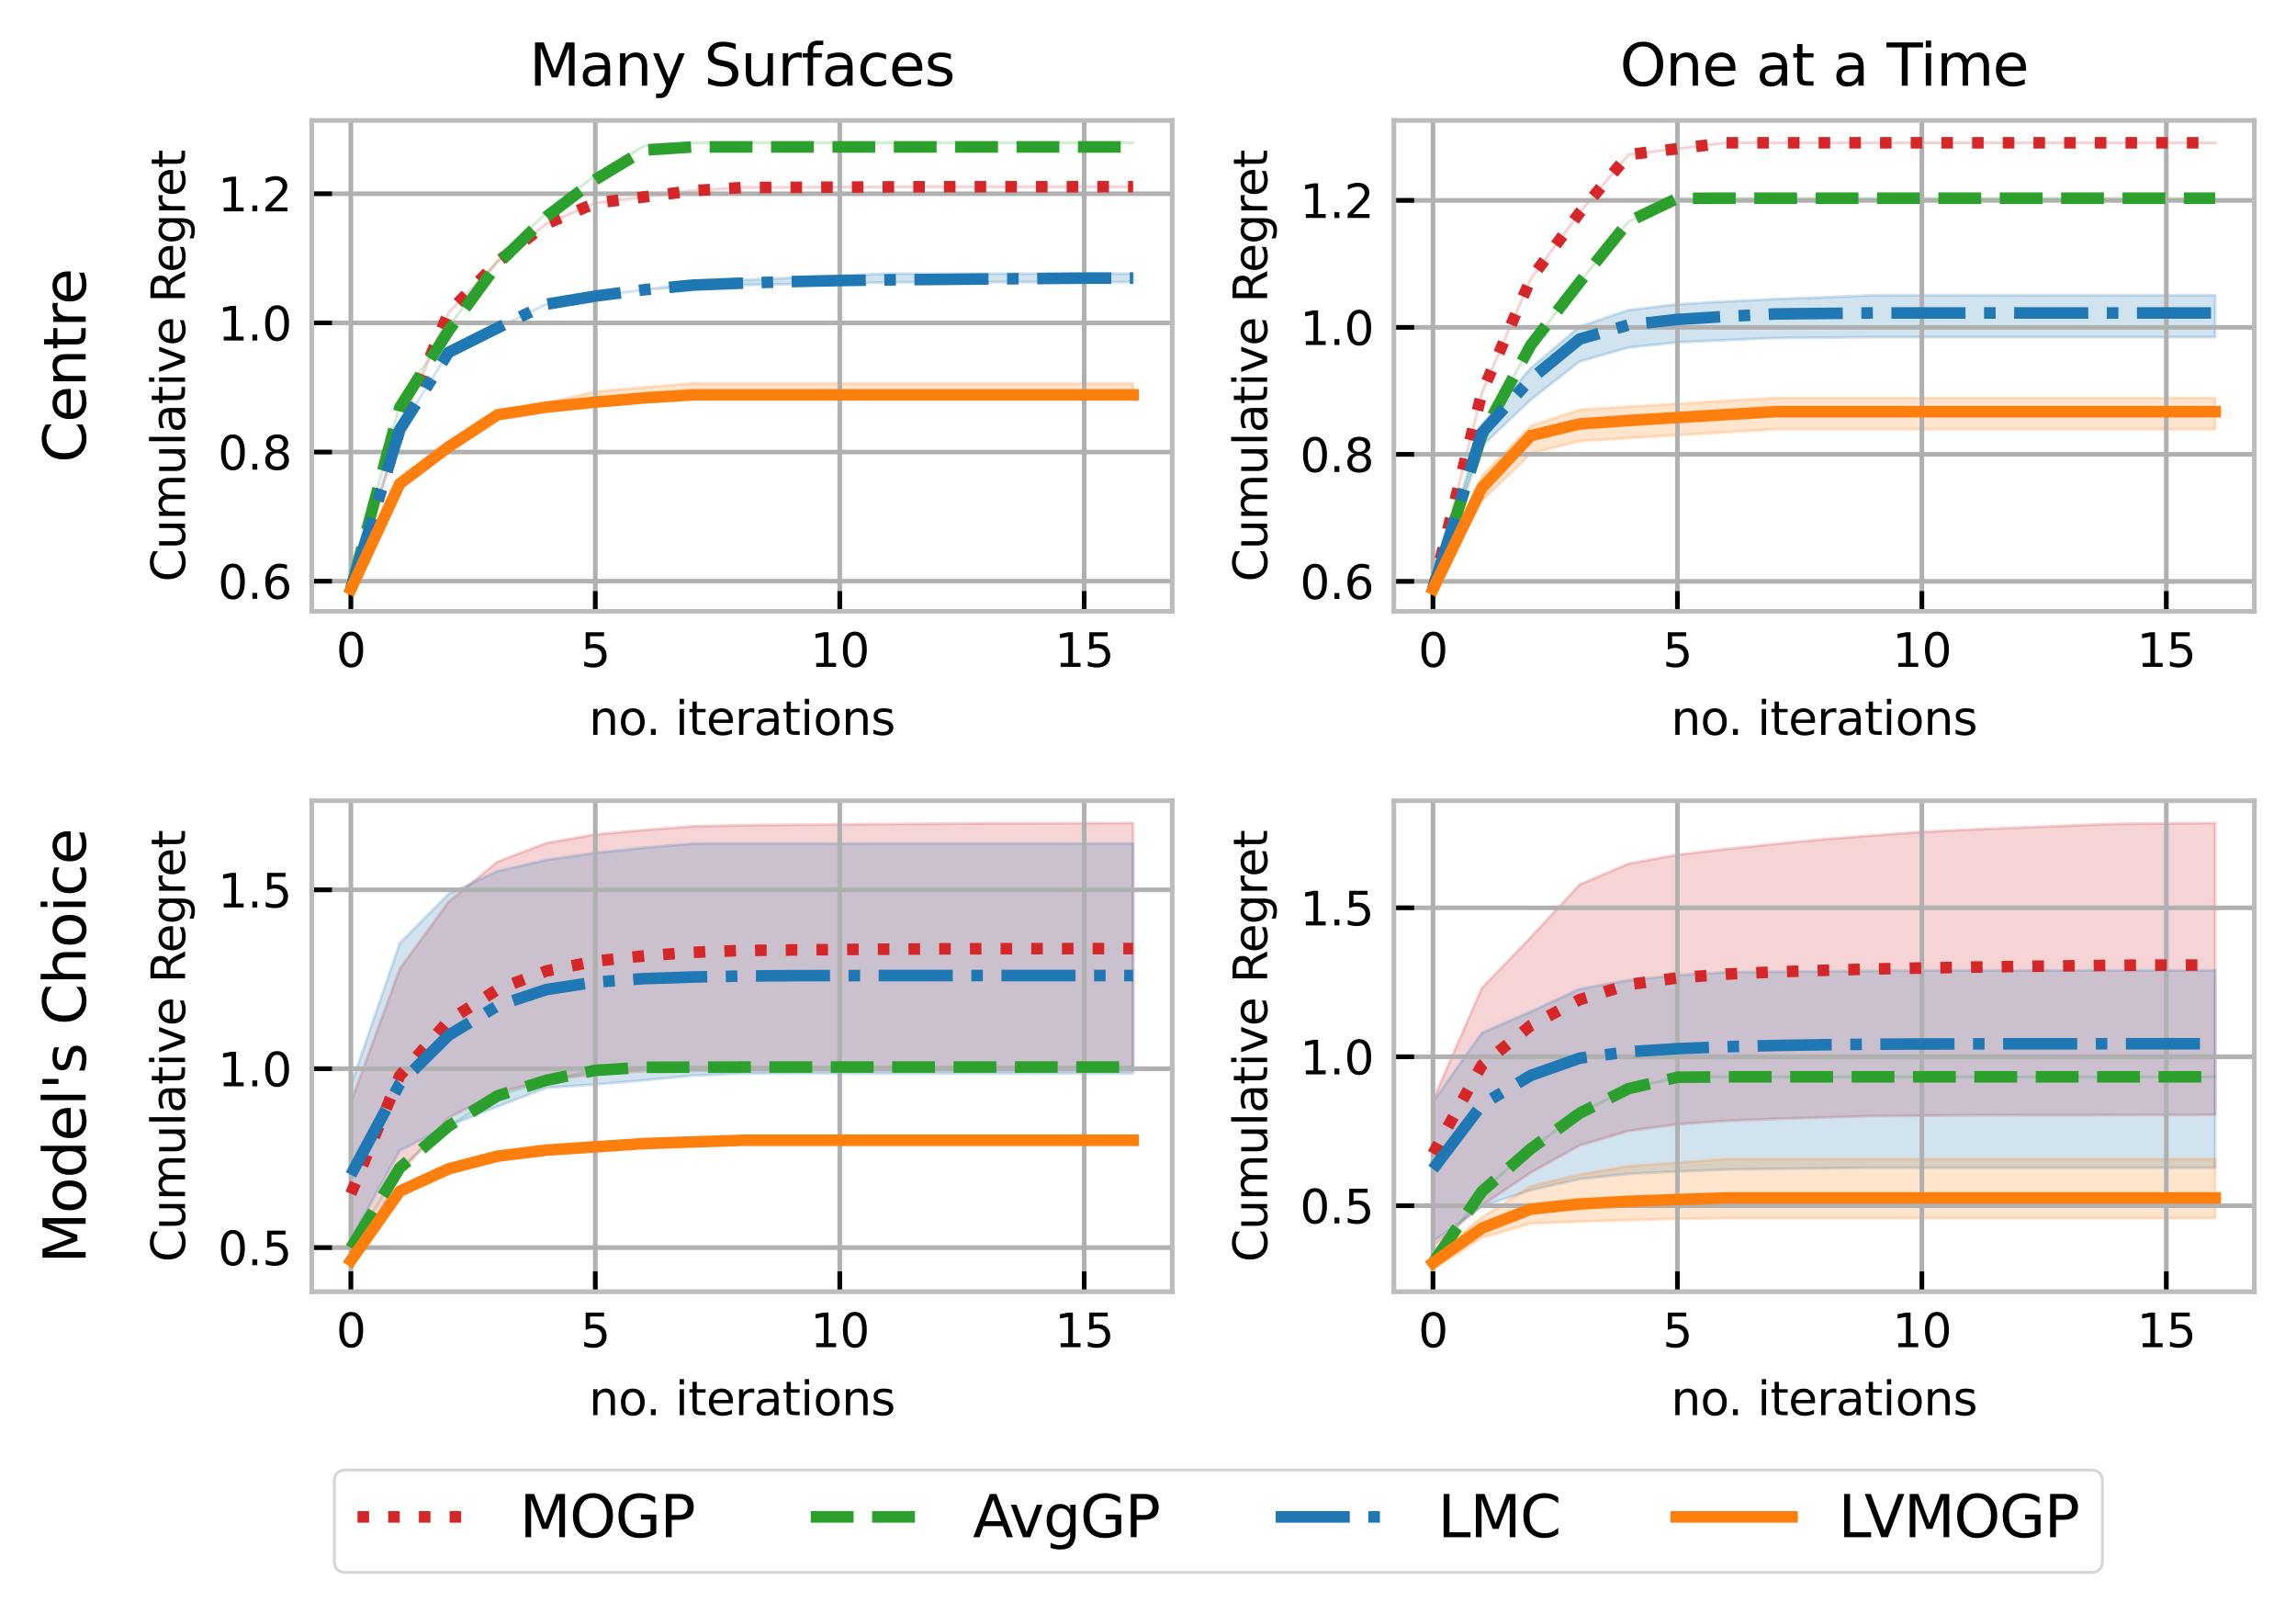 <?xml version="1.0" encoding="utf-8" standalone="no"?>
<!DOCTYPE svg PUBLIC "-//W3C//DTD SVG 1.1//EN"
  "http://www.w3.org/Graphics/SVG/1.1/DTD/svg11.dtd">
<svg xmlns:xlink="http://www.w3.org/1999/xlink" width="396.537pt" height="278.704pt" viewBox="0 0 396.537 278.704" xmlns="http://www.w3.org/2000/svg" version="1.1">
 <defs>
  <style type="text/css">*{stroke-linejoin: round; stroke-linecap: butt}</style>
 </defs>
 <g id="figure_1">
  <g id="patch_1">
   <path d="M -0 278.704 
L 396.537 278.704 
L 396.537 0 
L -0 0 
z
" style="fill: #ffffff"/>
  </g>
  <g id="axes_1">
   <g id="patch_2">
    <path d="M 53.843 105.565 
L 202.45 105.565 
L 202.45 20.798 
L 53.843 20.798 
z
" style="fill: #ffffff"/>
   </g>
   <g id="PolyCollection_1">
    <defs>
     <path id="m338f33cf1e" d="M 60.598 -176.992 
L 60.598 -176.992 
L 69.042 -204.563 
L 77.485 -224.762 
L 85.929 -233.47 
L 94.372 -240.082 
L 102.816 -243.625 
L 111.259 -244.703 
L 119.703 -245.781 
L 128.147 -246.325 
L 136.59 -246.361 
L 145.034 -246.397 
L 153.477 -246.433 
L 161.921 -246.468 
L 170.364 -246.468 
L 178.808 -246.468 
L 187.251 -246.468 
L 195.695 -246.468 
L 195.695 -246.468 
L 195.695 -246.468 
L 187.251 -246.468 
L 178.808 -246.468 
L 170.364 -246.468 
L 161.921 -246.468 
L 153.477 -246.433 
L 145.034 -246.397 
L 136.59 -246.361 
L 128.147 -246.325 
L 119.703 -245.781 
L 111.259 -244.703 
L 102.816 -243.625 
L 94.372 -240.082 
L 85.929 -233.47 
L 77.485 -224.762 
L 69.042 -204.563 
L 60.598 -176.992 
z
" style="stroke: #d62728; stroke-opacity: 0.2; stroke-width: 0.5"/>
    </defs>
    <g clip-path="url(#pd4666f4a20)">
     <use xlink:href="#m338f33cf1e" x="0" y="278.704" style="fill: #d62728; fill-opacity: 0.2; stroke: #d62728; stroke-opacity: 0.2; stroke-width: 0.5"/>
    </g>
   </g>
   <g id="PolyCollection_2">
    <defs>
     <path id="m834e993d2d" d="M 60.598 -176.992 
L 60.598 -176.992 
L 69.042 -208.902 
L 77.485 -222.207 
L 85.929 -233.742 
L 94.372 -242.004 
L 102.816 -248.4 
L 111.259 -253.509 
L 119.703 -254.053 
L 128.147 -254.053 
L 136.59 -254.053 
L 145.034 -254.053 
L 153.477 -254.053 
L 161.921 -254.053 
L 170.364 -254.053 
L 178.808 -254.053 
L 187.251 -254.053 
L 195.695 -254.053 
L 195.695 -254.053 
L 195.695 -254.053 
L 187.251 -254.053 
L 178.808 -254.053 
L 170.364 -254.053 
L 161.921 -254.053 
L 153.477 -254.053 
L 145.034 -254.053 
L 136.59 -254.053 
L 128.147 -254.053 
L 119.703 -254.053 
L 111.259 -253.509 
L 102.816 -248.4 
L 94.372 -242.004 
L 85.929 -233.742 
L 77.485 -222.207 
L 69.042 -208.902 
L 60.598 -176.992 
z
" style="stroke: #2ca02c; stroke-opacity: 0.2; stroke-width: 0.5"/>
    </defs>
    <g clip-path="url(#pd4666f4a20)">
     <use xlink:href="#m834e993d2d" x="0" y="278.704" style="fill: #2ca02c; fill-opacity: 0.2; stroke: #2ca02c; stroke-opacity: 0.2; stroke-width: 0.5"/>
    </g>
   </g>
   <g id="PolyCollection_3">
    <defs>
     <path id="m70a154445c" d="M 60.598 -176.992 
L 60.598 -176.992 
L 69.042 -204.51 
L 77.485 -217.869 
L 85.929 -222.091 
L 94.372 -226.178 
L 102.816 -227.576 
L 111.259 -228.676 
L 119.703 -229.268 
L 128.147 -229.487 
L 136.59 -229.639 
L 145.034 -229.791 
L 153.477 -229.943 
L 161.921 -229.997 
L 170.364 -229.997 
L 178.808 -229.997 
L 187.251 -229.997 
L 195.695 -229.997 
L 195.695 -231.462 
L 195.695 -231.462 
L 187.251 -231.462 
L 178.808 -231.462 
L 170.364 -231.462 
L 161.921 -231.462 
L 153.477 -231.462 
L 145.034 -231.097 
L 136.59 -230.732 
L 128.147 -230.367 
L 119.703 -229.775 
L 111.259 -228.676 
L 102.816 -227.576 
L 94.372 -226.178 
L 85.929 -222.091 
L 77.485 -217.869 
L 69.042 -204.51 
L 60.598 -176.992 
z
" style="stroke: #1f77b4; stroke-opacity: 0.2; stroke-width: 0.5"/>
    </defs>
    <g clip-path="url(#pd4666f4a20)">
     <use xlink:href="#m70a154445c" x="0" y="278.704" style="fill: #1f77b4; fill-opacity: 0.2; stroke: #1f77b4; stroke-opacity: 0.2; stroke-width: 0.5"/>
    </g>
   </g>
   <g id="PolyCollection_4">
    <defs>
     <path id="m936b971331" d="M 60.598 -176.992 
L 60.598 -176.992 
L 69.042 -195.186 
L 77.485 -201.549 
L 85.929 -207.079 
L 94.372 -208.328 
L 102.816 -209.063 
L 111.259 -209.798 
L 119.703 -210.305 
L 128.147 -210.305 
L 136.59 -210.305 
L 145.034 -210.305 
L 153.477 -210.305 
L 161.921 -210.305 
L 170.364 -210.305 
L 178.808 -210.305 
L 187.251 -210.305 
L 195.695 -210.305 
L 195.695 -212.53 
L 195.695 -212.53 
L 187.251 -212.53 
L 178.808 -212.53 
L 170.364 -212.53 
L 161.921 -212.53 
L 153.477 -212.53 
L 145.034 -212.53 
L 136.59 -212.53 
L 128.147 -212.53 
L 119.703 -212.53 
L 111.259 -211.84 
L 102.816 -211.094 
L 94.372 -209.138 
L 85.929 -207.079 
L 77.485 -201.549 
L 69.042 -195.186 
L 60.598 -176.992 
z
" style="stroke: #ff7f0e; stroke-opacity: 0.2; stroke-width: 0.5"/>
    </defs>
    <g clip-path="url(#pd4666f4a20)">
     <use xlink:href="#m936b971331" x="0" y="278.704" style="fill: #ff7f0e; fill-opacity: 0.2; stroke: #ff7f0e; stroke-opacity: 0.2; stroke-width: 0.5"/>
    </g>
   </g>
   <g id="matplotlib.axis_1">
    <g id="xtick_1">
     <g id="line2d_1">
      <path d="M 60.598 105.565 
L 60.598 20.798 
" clip-path="url(#pd4666f4a20)" style="fill: none; stroke: #b0b0b0; stroke-width: 0.8; stroke-linecap: square"/>
     </g>
     <g id="line2d_2">
      <defs>
       <path id="mc8e3d82290" d="M 0 0 
L 0 -3.5 
" style="stroke: #000000; stroke-width: 0.8"/>
      </defs>
      <g>
       <use xlink:href="#mc8e3d82290" x="60.598" y="105.565" style="stroke: #000000; stroke-width: 0.8"/>
      </g>
     </g>
     <g id="text_1">
      <!-- 0 -->
      <g transform="translate(58.053 115.144) scale(0.08 -0.08)">
       <defs>
        <path id="DejaVuSans-30" d="M 2034 4250 
Q 1547 4250 1301 3770 
Q 1056 3291 1056 2328 
Q 1056 1369 1301 889 
Q 1547 409 2034 409 
Q 2525 409 2770 889 
Q 3016 1369 3016 2328 
Q 3016 3291 2770 3770 
Q 2525 4250 2034 4250 
z
M 2034 4750 
Q 2819 4750 3233 4129 
Q 3647 3509 3647 2328 
Q 3647 1150 3233 529 
Q 2819 -91 2034 -91 
Q 1250 -91 836 529 
Q 422 1150 422 2328 
Q 422 3509 836 4129 
Q 1250 4750 2034 4750 
z
" transform="scale(0.016)"/>
       </defs>
       <use xlink:href="#DejaVuSans-30"/>
      </g>
     </g>
    </g>
    <g id="xtick_2">
     <g id="line2d_3">
      <path d="M 102.816 105.565 
L 102.816 20.798 
" clip-path="url(#pd4666f4a20)" style="fill: none; stroke: #b0b0b0; stroke-width: 0.8; stroke-linecap: square"/>
     </g>
     <g id="line2d_4">
      <g>
       <use xlink:href="#mc8e3d82290" x="102.816" y="105.565" style="stroke: #000000; stroke-width: 0.8"/>
      </g>
     </g>
     <g id="text_2">
      <!-- 5 -->
      <g transform="translate(100.271 115.144) scale(0.08 -0.08)">
       <defs>
        <path id="DejaVuSans-35" d="M 691 4666 
L 3169 4666 
L 3169 4134 
L 1269 4134 
L 1269 2991 
Q 1406 3038 1543 3061 
Q 1681 3084 1819 3084 
Q 2600 3084 3056 2656 
Q 3513 2228 3513 1497 
Q 3513 744 3044 326 
Q 2575 -91 1722 -91 
Q 1428 -91 1123 -41 
Q 819 9 494 109 
L 494 744 
Q 775 591 1075 516 
Q 1375 441 1709 441 
Q 2250 441 2565 725 
Q 2881 1009 2881 1497 
Q 2881 1984 2565 2268 
Q 2250 2553 1709 2553 
Q 1456 2553 1204 2497 
Q 953 2441 691 2322 
L 691 4666 
z
" transform="scale(0.016)"/>
       </defs>
       <use xlink:href="#DejaVuSans-35"/>
      </g>
     </g>
    </g>
    <g id="xtick_3">
     <g id="line2d_5">
      <path d="M 145.034 105.565 
L 145.034 20.798 
" clip-path="url(#pd4666f4a20)" style="fill: none; stroke: #b0b0b0; stroke-width: 0.8; stroke-linecap: square"/>
     </g>
     <g id="line2d_6">
      <g>
       <use xlink:href="#mc8e3d82290" x="145.034" y="105.565" style="stroke: #000000; stroke-width: 0.8"/>
      </g>
     </g>
     <g id="text_3">
      <!-- 10 -->
      <g transform="translate(139.944 115.144) scale(0.08 -0.08)">
       <defs>
        <path id="DejaVuSans-31" d="M 794 531 
L 1825 531 
L 1825 4091 
L 703 3866 
L 703 4441 
L 1819 4666 
L 2450 4666 
L 2450 531 
L 3481 531 
L 3481 0 
L 794 0 
L 794 531 
z
" transform="scale(0.016)"/>
       </defs>
       <use xlink:href="#DejaVuSans-31"/>
       <use xlink:href="#DejaVuSans-30" x="63.623"/>
      </g>
     </g>
    </g>
    <g id="xtick_4">
     <g id="line2d_7">
      <path d="M 187.251 105.565 
L 187.251 20.798 
" clip-path="url(#pd4666f4a20)" style="fill: none; stroke: #b0b0b0; stroke-width: 0.8; stroke-linecap: square"/>
     </g>
     <g id="line2d_8">
      <g>
       <use xlink:href="#mc8e3d82290" x="187.251" y="105.565" style="stroke: #000000; stroke-width: 0.8"/>
      </g>
     </g>
     <g id="text_4">
      <!-- 15 -->
      <g transform="translate(182.161 115.144) scale(0.08 -0.08)">
       <use xlink:href="#DejaVuSans-31"/>
       <use xlink:href="#DejaVuSans-35" x="63.623"/>
      </g>
     </g>
    </g>
    <g id="text_5">
     <!-- no. iterations -->
     <g transform="translate(101.71 126.886) scale(0.08 -0.08)">
      <defs>
       <path id="DejaVuSans-6e" d="M 3513 2113 
L 3513 0 
L 2938 0 
L 2938 2094 
Q 2938 2591 2744 2837 
Q 2550 3084 2163 3084 
Q 1697 3084 1428 2787 
Q 1159 2491 1159 1978 
L 1159 0 
L 581 0 
L 581 3500 
L 1159 3500 
L 1159 2956 
Q 1366 3272 1645 3428 
Q 1925 3584 2291 3584 
Q 2894 3584 3203 3211 
Q 3513 2838 3513 2113 
z
" transform="scale(0.016)"/>
       <path id="DejaVuSans-6f" d="M 1959 3097 
Q 1497 3097 1228 2736 
Q 959 2375 959 1747 
Q 959 1119 1226 758 
Q 1494 397 1959 397 
Q 2419 397 2687 759 
Q 2956 1122 2956 1747 
Q 2956 2369 2687 2733 
Q 2419 3097 1959 3097 
z
M 1959 3584 
Q 2709 3584 3137 3096 
Q 3566 2609 3566 1747 
Q 3566 888 3137 398 
Q 2709 -91 1959 -91 
Q 1206 -91 779 398 
Q 353 888 353 1747 
Q 353 2609 779 3096 
Q 1206 3584 1959 3584 
z
" transform="scale(0.016)"/>
       <path id="DejaVuSans-2e" d="M 684 794 
L 1344 794 
L 1344 0 
L 684 0 
L 684 794 
z
" transform="scale(0.016)"/>
       <path id="DejaVuSans-20" transform="scale(0.016)"/>
       <path id="DejaVuSans-69" d="M 603 3500 
L 1178 3500 
L 1178 0 
L 603 0 
L 603 3500 
z
M 603 4863 
L 1178 4863 
L 1178 4134 
L 603 4134 
L 603 4863 
z
" transform="scale(0.016)"/>
       <path id="DejaVuSans-74" d="M 1172 4494 
L 1172 3500 
L 2356 3500 
L 2356 3053 
L 1172 3053 
L 1172 1153 
Q 1172 725 1289 603 
Q 1406 481 1766 481 
L 2356 481 
L 2356 0 
L 1766 0 
Q 1100 0 847 248 
Q 594 497 594 1153 
L 594 3053 
L 172 3053 
L 172 3500 
L 594 3500 
L 594 4494 
L 1172 4494 
z
" transform="scale(0.016)"/>
       <path id="DejaVuSans-65" d="M 3597 1894 
L 3597 1613 
L 953 1613 
Q 991 1019 1311 708 
Q 1631 397 2203 397 
Q 2534 397 2845 478 
Q 3156 559 3463 722 
L 3463 178 
Q 3153 47 2828 -22 
Q 2503 -91 2169 -91 
Q 1331 -91 842 396 
Q 353 884 353 1716 
Q 353 2575 817 3079 
Q 1281 3584 2069 3584 
Q 2775 3584 3186 3129 
Q 3597 2675 3597 1894 
z
M 3022 2063 
Q 3016 2534 2758 2815 
Q 2500 3097 2075 3097 
Q 1594 3097 1305 2825 
Q 1016 2553 972 2059 
L 3022 2063 
z
" transform="scale(0.016)"/>
       <path id="DejaVuSans-72" d="M 2631 2963 
Q 2534 3019 2420 3045 
Q 2306 3072 2169 3072 
Q 1681 3072 1420 2755 
Q 1159 2438 1159 1844 
L 1159 0 
L 581 0 
L 581 3500 
L 1159 3500 
L 1159 2956 
Q 1341 3275 1631 3429 
Q 1922 3584 2338 3584 
Q 2397 3584 2469 3576 
Q 2541 3569 2628 3553 
L 2631 2963 
z
" transform="scale(0.016)"/>
       <path id="DejaVuSans-61" d="M 2194 1759 
Q 1497 1759 1228 1600 
Q 959 1441 959 1056 
Q 959 750 1161 570 
Q 1363 391 1709 391 
Q 2188 391 2477 730 
Q 2766 1069 2766 1631 
L 2766 1759 
L 2194 1759 
z
M 3341 1997 
L 3341 0 
L 2766 0 
L 2766 531 
Q 2569 213 2275 61 
Q 1981 -91 1556 -91 
Q 1019 -91 701 211 
Q 384 513 384 1019 
Q 384 1609 779 1909 
Q 1175 2209 1959 2209 
L 2766 2209 
L 2766 2266 
Q 2766 2663 2505 2880 
Q 2244 3097 1772 3097 
Q 1472 3097 1187 3025 
Q 903 2953 641 2809 
L 641 3341 
Q 956 3463 1253 3523 
Q 1550 3584 1831 3584 
Q 2591 3584 2966 3190 
Q 3341 2797 3341 1997 
z
" transform="scale(0.016)"/>
       <path id="DejaVuSans-73" d="M 2834 3397 
L 2834 2853 
Q 2591 2978 2328 3040 
Q 2066 3103 1784 3103 
Q 1356 3103 1142 2972 
Q 928 2841 928 2578 
Q 928 2378 1081 2264 
Q 1234 2150 1697 2047 
L 1894 2003 
Q 2506 1872 2764 1633 
Q 3022 1394 3022 966 
Q 3022 478 2636 193 
Q 2250 -91 1575 -91 
Q 1294 -91 989 -36 
Q 684 19 347 128 
L 347 722 
Q 666 556 975 473 
Q 1284 391 1588 391 
Q 1994 391 2212 530 
Q 2431 669 2431 922 
Q 2431 1156 2273 1281 
Q 2116 1406 1581 1522 
L 1381 1569 
Q 847 1681 609 1914 
Q 372 2147 372 2553 
Q 372 3047 722 3315 
Q 1072 3584 1716 3584 
Q 2034 3584 2315 3537 
Q 2597 3491 2834 3397 
z
" transform="scale(0.016)"/>
      </defs>
      <use xlink:href="#DejaVuSans-6e"/>
      <use xlink:href="#DejaVuSans-6f" x="63.379"/>
      <use xlink:href="#DejaVuSans-2e" x="122.811"/>
      <use xlink:href="#DejaVuSans-20" x="154.598"/>
      <use xlink:href="#DejaVuSans-69" x="186.385"/>
      <use xlink:href="#DejaVuSans-74" x="214.168"/>
      <use xlink:href="#DejaVuSans-65" x="253.377"/>
      <use xlink:href="#DejaVuSans-72" x="314.9"/>
      <use xlink:href="#DejaVuSans-61" x="356.014"/>
      <use xlink:href="#DejaVuSans-74" x="417.293"/>
      <use xlink:href="#DejaVuSans-69" x="456.502"/>
      <use xlink:href="#DejaVuSans-6f" x="484.285"/>
      <use xlink:href="#DejaVuSans-6e" x="545.467"/>
      <use xlink:href="#DejaVuSans-73" x="608.846"/>
     </g>
    </g>
   </g>
   <g id="matplotlib.axis_2">
    <g id="ytick_1">
     <g id="line2d_9">
      <path d="M 53.843 100.357 
L 202.45 100.357 
" clip-path="url(#pd4666f4a20)" style="fill: none; stroke: #b0b0b0; stroke-width: 0.8; stroke-linecap: square"/>
     </g>
     <g id="line2d_10">
      <defs>
       <path id="m1f0c1ae6ef" d="M 0 0 
L 3.5 0 
" style="stroke: #000000; stroke-width: 0.8"/>
      </defs>
      <g>
       <use xlink:href="#m1f0c1ae6ef" x="53.843" y="100.357" style="stroke: #000000; stroke-width: 0.8"/>
      </g>
     </g>
     <g id="text_6">
      <!-- 0.6 -->
      <g transform="translate(37.621 103.396) scale(0.08 -0.08)">
       <defs>
        <path id="DejaVuSans-36" d="M 2113 2584 
Q 1688 2584 1439 2293 
Q 1191 2003 1191 1497 
Q 1191 994 1439 701 
Q 1688 409 2113 409 
Q 2538 409 2786 701 
Q 3034 994 3034 1497 
Q 3034 2003 2786 2293 
Q 2538 2584 2113 2584 
z
M 3366 4563 
L 3366 3988 
Q 3128 4100 2886 4159 
Q 2644 4219 2406 4219 
Q 1781 4219 1451 3797 
Q 1122 3375 1075 2522 
Q 1259 2794 1537 2939 
Q 1816 3084 2150 3084 
Q 2853 3084 3261 2657 
Q 3669 2231 3669 1497 
Q 3669 778 3244 343 
Q 2819 -91 2113 -91 
Q 1303 -91 875 529 
Q 447 1150 447 2328 
Q 447 3434 972 4092 
Q 1497 4750 2381 4750 
Q 2619 4750 2861 4703 
Q 3103 4656 3366 4563 
z
" transform="scale(0.016)"/>
       </defs>
       <use xlink:href="#DejaVuSans-30"/>
       <use xlink:href="#DejaVuSans-2e" x="63.623"/>
       <use xlink:href="#DejaVuSans-36" x="95.41"/>
      </g>
     </g>
    </g>
    <g id="ytick_2">
     <g id="line2d_11">
      <path d="M 53.843 78.055 
L 202.45 78.055 
" clip-path="url(#pd4666f4a20)" style="fill: none; stroke: #b0b0b0; stroke-width: 0.8; stroke-linecap: square"/>
     </g>
     <g id="line2d_12">
      <g>
       <use xlink:href="#m1f0c1ae6ef" x="53.843" y="78.055" style="stroke: #000000; stroke-width: 0.8"/>
      </g>
     </g>
     <g id="text_7">
      <!-- 0.8 -->
      <g transform="translate(37.621 81.094) scale(0.08 -0.08)">
       <defs>
        <path id="DejaVuSans-38" d="M 2034 2216 
Q 1584 2216 1326 1975 
Q 1069 1734 1069 1313 
Q 1069 891 1326 650 
Q 1584 409 2034 409 
Q 2484 409 2743 651 
Q 3003 894 3003 1313 
Q 3003 1734 2745 1975 
Q 2488 2216 2034 2216 
z
M 1403 2484 
Q 997 2584 770 2862 
Q 544 3141 544 3541 
Q 544 4100 942 4425 
Q 1341 4750 2034 4750 
Q 2731 4750 3128 4425 
Q 3525 4100 3525 3541 
Q 3525 3141 3298 2862 
Q 3072 2584 2669 2484 
Q 3125 2378 3379 2068 
Q 3634 1759 3634 1313 
Q 3634 634 3220 271 
Q 2806 -91 2034 -91 
Q 1263 -91 848 271 
Q 434 634 434 1313 
Q 434 1759 690 2068 
Q 947 2378 1403 2484 
z
M 1172 3481 
Q 1172 3119 1398 2916 
Q 1625 2713 2034 2713 
Q 2441 2713 2670 2916 
Q 2900 3119 2900 3481 
Q 2900 3844 2670 4047 
Q 2441 4250 2034 4250 
Q 1625 4250 1398 4047 
Q 1172 3844 1172 3481 
z
" transform="scale(0.016)"/>
       </defs>
       <use xlink:href="#DejaVuSans-30"/>
       <use xlink:href="#DejaVuSans-2e" x="63.623"/>
       <use xlink:href="#DejaVuSans-38" x="95.41"/>
      </g>
     </g>
    </g>
    <g id="ytick_3">
     <g id="line2d_13">
      <path d="M 53.843 55.753 
L 202.45 55.753 
" clip-path="url(#pd4666f4a20)" style="fill: none; stroke: #b0b0b0; stroke-width: 0.8; stroke-linecap: square"/>
     </g>
     <g id="line2d_14">
      <g>
       <use xlink:href="#m1f0c1ae6ef" x="53.843" y="55.753" style="stroke: #000000; stroke-width: 0.8"/>
      </g>
     </g>
     <g id="text_8">
      <!-- 1.0 -->
      <g transform="translate(37.621 58.792) scale(0.08 -0.08)">
       <use xlink:href="#DejaVuSans-31"/>
       <use xlink:href="#DejaVuSans-2e" x="63.623"/>
       <use xlink:href="#DejaVuSans-30" x="95.41"/>
      </g>
     </g>
    </g>
    <g id="ytick_4">
     <g id="line2d_15">
      <path d="M 53.843 33.451 
L 202.45 33.451 
" clip-path="url(#pd4666f4a20)" style="fill: none; stroke: #b0b0b0; stroke-width: 0.8; stroke-linecap: square"/>
     </g>
     <g id="line2d_16">
      <g>
       <use xlink:href="#m1f0c1ae6ef" x="53.843" y="33.451" style="stroke: #000000; stroke-width: 0.8"/>
      </g>
     </g>
     <g id="text_9">
      <!-- 1.2 -->
      <g transform="translate(37.621 36.491) scale(0.08 -0.08)">
       <defs>
        <path id="DejaVuSans-32" d="M 1228 531 
L 3431 531 
L 3431 0 
L 469 0 
L 469 531 
Q 828 903 1448 1529 
Q 2069 2156 2228 2338 
Q 2531 2678 2651 2914 
Q 2772 3150 2772 3378 
Q 2772 3750 2511 3984 
Q 2250 4219 1831 4219 
Q 1534 4219 1204 4116 
Q 875 4013 500 3803 
L 500 4441 
Q 881 4594 1212 4672 
Q 1544 4750 1819 4750 
Q 2544 4750 2975 4387 
Q 3406 4025 3406 3419 
Q 3406 3131 3298 2873 
Q 3191 2616 2906 2266 
Q 2828 2175 2409 1742 
Q 1991 1309 1228 531 
z
" transform="scale(0.016)"/>
       </defs>
       <use xlink:href="#DejaVuSans-31"/>
       <use xlink:href="#DejaVuSans-2e" x="63.623"/>
       <use xlink:href="#DejaVuSans-32" x="95.41"/>
      </g>
     </g>
    </g>
    <g id="text_10">
     <!-- Cumulative Regret -->
     <g transform="translate(31.957 100.467) rotate(-90) scale(0.08 -0.08)">
      <defs>
       <path id="DejaVuSans-43" d="M 4122 4306 
L 4122 3641 
Q 3803 3938 3442 4084 
Q 3081 4231 2675 4231 
Q 1875 4231 1450 3742 
Q 1025 3253 1025 2328 
Q 1025 1406 1450 917 
Q 1875 428 2675 428 
Q 3081 428 3442 575 
Q 3803 722 4122 1019 
L 4122 359 
Q 3791 134 3420 21 
Q 3050 -91 2638 -91 
Q 1578 -91 968 557 
Q 359 1206 359 2328 
Q 359 3453 968 4101 
Q 1578 4750 2638 4750 
Q 3056 4750 3426 4639 
Q 3797 4528 4122 4306 
z
" transform="scale(0.016)"/>
       <path id="DejaVuSans-75" d="M 544 1381 
L 544 3500 
L 1119 3500 
L 1119 1403 
Q 1119 906 1312 657 
Q 1506 409 1894 409 
Q 2359 409 2629 706 
Q 2900 1003 2900 1516 
L 2900 3500 
L 3475 3500 
L 3475 0 
L 2900 0 
L 2900 538 
Q 2691 219 2414 64 
Q 2138 -91 1772 -91 
Q 1169 -91 856 284 
Q 544 659 544 1381 
z
M 1991 3584 
L 1991 3584 
z
" transform="scale(0.016)"/>
       <path id="DejaVuSans-6d" d="M 3328 2828 
Q 3544 3216 3844 3400 
Q 4144 3584 4550 3584 
Q 5097 3584 5394 3201 
Q 5691 2819 5691 2113 
L 5691 0 
L 5113 0 
L 5113 2094 
Q 5113 2597 4934 2840 
Q 4756 3084 4391 3084 
Q 3944 3084 3684 2787 
Q 3425 2491 3425 1978 
L 3425 0 
L 2847 0 
L 2847 2094 
Q 2847 2600 2669 2842 
Q 2491 3084 2119 3084 
Q 1678 3084 1418 2786 
Q 1159 2488 1159 1978 
L 1159 0 
L 581 0 
L 581 3500 
L 1159 3500 
L 1159 2956 
Q 1356 3278 1631 3431 
Q 1906 3584 2284 3584 
Q 2666 3584 2933 3390 
Q 3200 3197 3328 2828 
z
" transform="scale(0.016)"/>
       <path id="DejaVuSans-6c" d="M 603 4863 
L 1178 4863 
L 1178 0 
L 603 0 
L 603 4863 
z
" transform="scale(0.016)"/>
       <path id="DejaVuSans-76" d="M 191 3500 
L 800 3500 
L 1894 563 
L 2988 3500 
L 3597 3500 
L 2284 0 
L 1503 0 
L 191 3500 
z
" transform="scale(0.016)"/>
       <path id="DejaVuSans-52" d="M 2841 2188 
Q 3044 2119 3236 1894 
Q 3428 1669 3622 1275 
L 4263 0 
L 3584 0 
L 2988 1197 
Q 2756 1666 2539 1819 
Q 2322 1972 1947 1972 
L 1259 1972 
L 1259 0 
L 628 0 
L 628 4666 
L 2053 4666 
Q 2853 4666 3247 4331 
Q 3641 3997 3641 3322 
Q 3641 2881 3436 2590 
Q 3231 2300 2841 2188 
z
M 1259 4147 
L 1259 2491 
L 2053 2491 
Q 2509 2491 2742 2702 
Q 2975 2913 2975 3322 
Q 2975 3731 2742 3939 
Q 2509 4147 2053 4147 
L 1259 4147 
z
" transform="scale(0.016)"/>
       <path id="DejaVuSans-67" d="M 2906 1791 
Q 2906 2416 2648 2759 
Q 2391 3103 1925 3103 
Q 1463 3103 1205 2759 
Q 947 2416 947 1791 
Q 947 1169 1205 825 
Q 1463 481 1925 481 
Q 2391 481 2648 825 
Q 2906 1169 2906 1791 
z
M 3481 434 
Q 3481 -459 3084 -895 
Q 2688 -1331 1869 -1331 
Q 1566 -1331 1297 -1286 
Q 1028 -1241 775 -1147 
L 775 -588 
Q 1028 -725 1275 -790 
Q 1522 -856 1778 -856 
Q 2344 -856 2625 -561 
Q 2906 -266 2906 331 
L 2906 616 
Q 2728 306 2450 153 
Q 2172 0 1784 0 
Q 1141 0 747 490 
Q 353 981 353 1791 
Q 353 2603 747 3093 
Q 1141 3584 1784 3584 
Q 2172 3584 2450 3431 
Q 2728 3278 2906 2969 
L 2906 3500 
L 3481 3500 
L 3481 434 
z
" transform="scale(0.016)"/>
      </defs>
      <use xlink:href="#DejaVuSans-43"/>
      <use xlink:href="#DejaVuSans-75" x="69.824"/>
      <use xlink:href="#DejaVuSans-6d" x="133.203"/>
      <use xlink:href="#DejaVuSans-75" x="230.615"/>
      <use xlink:href="#DejaVuSans-6c" x="293.994"/>
      <use xlink:href="#DejaVuSans-61" x="321.777"/>
      <use xlink:href="#DejaVuSans-74" x="383.057"/>
      <use xlink:href="#DejaVuSans-69" x="422.266"/>
      <use xlink:href="#DejaVuSans-76" x="450.049"/>
      <use xlink:href="#DejaVuSans-65" x="509.229"/>
      <use xlink:href="#DejaVuSans-20" x="570.752"/>
      <use xlink:href="#DejaVuSans-52" x="602.539"/>
      <use xlink:href="#DejaVuSans-65" x="667.521"/>
      <use xlink:href="#DejaVuSans-67" x="729.045"/>
      <use xlink:href="#DejaVuSans-72" x="792.521"/>
      <use xlink:href="#DejaVuSans-65" x="831.385"/>
      <use xlink:href="#DejaVuSans-74" x="892.908"/>
     </g>
    </g>
   </g>
   <g id="line2d_17">
    <path d="M 60.598 101.712 
L 69.042 74.141 
L 77.485 53.942 
L 85.929 45.235 
L 94.372 38.622 
L 102.816 35.079 
L 111.259 34.001 
L 119.703 32.923 
L 128.147 32.379 
L 136.59 32.343 
L 145.034 32.308 
L 153.477 32.272 
L 161.921 32.236 
L 170.364 32.236 
L 178.808 32.236 
L 187.251 32.236 
L 195.695 32.236 
" clip-path="url(#pd4666f4a20)" style="fill: none; stroke-dasharray: 2,3.3; stroke-dashoffset: 0; stroke: #d62728; stroke-width: 2"/>
   </g>
   <g id="line2d_18">
    <path d="M 60.598 101.712 
L 69.042 70.352 
L 77.485 57.081 
L 85.929 45.602 
L 94.372 37.406 
L 102.816 31.018 
L 111.259 25.909 
L 119.703 25.367 
L 128.147 25.367 
L 136.59 25.367 
L 145.034 25.367 
L 153.477 25.367 
L 161.921 25.367 
L 170.364 25.367 
L 178.808 25.367 
L 187.251 25.367 
L 195.695 25.367 
" clip-path="url(#pd4666f4a20)" style="fill: none; stroke-dasharray: 7.4,3.2; stroke-dashoffset: 0; stroke: #2ca02c; stroke-width: 2"/>
   </g>
   <g id="line2d_19">
    <path d="M 60.598 101.712 
L 69.042 74.195 
L 77.485 60.835 
L 85.929 56.614 
L 94.372 52.527 
L 102.816 51.128 
L 111.259 50.029 
L 119.703 49.224 
L 128.147 48.892 
L 136.59 48.623 
L 145.034 48.442 
L 153.477 48.32 
L 161.921 48.247 
L 170.364 48.174 
L 178.808 48.101 
L 187.251 48.028 
L 195.695 48.011 
" clip-path="url(#pd4666f4a20)" style="fill: none; stroke-dasharray: 12.8,3.2,2,3.2; stroke-dashoffset: 0; stroke: #1f77b4; stroke-width: 2"/>
   </g>
   <g id="line2d_20">
    <path d="M 60.598 101.712 
L 69.042 83.519 
L 77.485 77.155 
L 85.929 71.625 
L 94.372 70.296 
L 102.816 69.439 
L 111.259 68.702 
L 119.703 68.177 
L 128.147 68.177 
L 136.59 68.177 
L 145.034 68.177 
L 153.477 68.177 
L 161.921 68.177 
L 170.364 68.177 
L 178.808 68.177 
L 187.251 68.177 
L 195.695 68.177 
" clip-path="url(#pd4666f4a20)" style="fill: none; stroke: #ff7f0e; stroke-width: 2; stroke-linecap: square"/>
   </g>
   <g id="patch_3">
    <path d="M 53.843 105.565 
L 53.843 20.798 
" style="fill: none; stroke: #bcbcbc; stroke-width: 0.8; stroke-linejoin: miter; stroke-linecap: square"/>
   </g>
   <g id="patch_4">
    <path d="M 202.45 105.565 
L 202.45 20.798 
" style="fill: none; stroke: #bcbcbc; stroke-width: 0.8; stroke-linejoin: miter; stroke-linecap: square"/>
   </g>
   <g id="patch_5">
    <path d="M 53.843 105.565 
L 202.45 105.565 
" style="fill: none; stroke: #bcbcbc; stroke-width: 0.8; stroke-linejoin: miter; stroke-linecap: square"/>
   </g>
   <g id="patch_6">
    <path d="M 53.843 20.798 
L 202.45 20.798 
" style="fill: none; stroke: #bcbcbc; stroke-width: 0.8; stroke-linejoin: miter; stroke-linecap: square"/>
   </g>
   <g id="text_11">
    <!-- Centre -->
    <g transform="translate(14.798 79.898) rotate(-90) scale(0.1 -0.1)">
     <use xlink:href="#DejaVuSans-43"/>
     <use xlink:href="#DejaVuSans-65" x="69.824"/>
     <use xlink:href="#DejaVuSans-6e" x="131.348"/>
     <use xlink:href="#DejaVuSans-74" x="194.727"/>
     <use xlink:href="#DejaVuSans-72" x="233.936"/>
     <use xlink:href="#DejaVuSans-65" x="272.799"/>
    </g>
   </g>
   <g id="text_12">
    <!-- Many Surfaces -->
    <g transform="translate(91.398 14.798) scale(0.1 -0.1)">
     <defs>
      <path id="DejaVuSans-4d" d="M 628 4666 
L 1569 4666 
L 2759 1491 
L 3956 4666 
L 4897 4666 
L 4897 0 
L 4281 0 
L 4281 4097 
L 3078 897 
L 2444 897 
L 1241 4097 
L 1241 0 
L 628 0 
L 628 4666 
z
" transform="scale(0.016)"/>
      <path id="DejaVuSans-79" d="M 2059 -325 
Q 1816 -950 1584 -1140 
Q 1353 -1331 966 -1331 
L 506 -1331 
L 506 -850 
L 844 -850 
Q 1081 -850 1212 -737 
Q 1344 -625 1503 -206 
L 1606 56 
L 191 3500 
L 800 3500 
L 1894 763 
L 2988 3500 
L 3597 3500 
L 2059 -325 
z
" transform="scale(0.016)"/>
      <path id="DejaVuSans-53" d="M 3425 4513 
L 3425 3897 
Q 3066 4069 2747 4153 
Q 2428 4238 2131 4238 
Q 1616 4238 1336 4038 
Q 1056 3838 1056 3469 
Q 1056 3159 1242 3001 
Q 1428 2844 1947 2747 
L 2328 2669 
Q 3034 2534 3370 2195 
Q 3706 1856 3706 1288 
Q 3706 609 3251 259 
Q 2797 -91 1919 -91 
Q 1588 -91 1214 -16 
Q 841 59 441 206 
L 441 856 
Q 825 641 1194 531 
Q 1563 422 1919 422 
Q 2459 422 2753 634 
Q 3047 847 3047 1241 
Q 3047 1584 2836 1778 
Q 2625 1972 2144 2069 
L 1759 2144 
Q 1053 2284 737 2584 
Q 422 2884 422 3419 
Q 422 4038 858 4394 
Q 1294 4750 2059 4750 
Q 2388 4750 2728 4690 
Q 3069 4631 3425 4513 
z
" transform="scale(0.016)"/>
      <path id="DejaVuSans-66" d="M 2375 4863 
L 2375 4384 
L 1825 4384 
Q 1516 4384 1395 4259 
Q 1275 4134 1275 3809 
L 1275 3500 
L 2222 3500 
L 2222 3053 
L 1275 3053 
L 1275 0 
L 697 0 
L 697 3053 
L 147 3053 
L 147 3500 
L 697 3500 
L 697 3744 
Q 697 4328 969 4595 
Q 1241 4863 1831 4863 
L 2375 4863 
z
" transform="scale(0.016)"/>
      <path id="DejaVuSans-63" d="M 3122 3366 
L 3122 2828 
Q 2878 2963 2633 3030 
Q 2388 3097 2138 3097 
Q 1578 3097 1268 2742 
Q 959 2388 959 1747 
Q 959 1106 1268 751 
Q 1578 397 2138 397 
Q 2388 397 2633 464 
Q 2878 531 3122 666 
L 3122 134 
Q 2881 22 2623 -34 
Q 2366 -91 2075 -91 
Q 1284 -91 818 406 
Q 353 903 353 1747 
Q 353 2603 823 3093 
Q 1294 3584 2113 3584 
Q 2378 3584 2631 3529 
Q 2884 3475 3122 3366 
z
" transform="scale(0.016)"/>
     </defs>
     <use xlink:href="#DejaVuSans-4d"/>
     <use xlink:href="#DejaVuSans-61" x="86.279"/>
     <use xlink:href="#DejaVuSans-6e" x="147.559"/>
     <use xlink:href="#DejaVuSans-79" x="210.938"/>
     <use xlink:href="#DejaVuSans-20" x="270.117"/>
     <use xlink:href="#DejaVuSans-53" x="301.904"/>
     <use xlink:href="#DejaVuSans-75" x="365.381"/>
     <use xlink:href="#DejaVuSans-72" x="428.76"/>
     <use xlink:href="#DejaVuSans-66" x="469.873"/>
     <use xlink:href="#DejaVuSans-61" x="505.078"/>
     <use xlink:href="#DejaVuSans-63" x="566.357"/>
     <use xlink:href="#DejaVuSans-65" x="621.338"/>
     <use xlink:href="#DejaVuSans-73" x="682.861"/>
    </g>
   </g>
  </g>
  <g id="axes_2">
   <g id="patch_7">
    <path d="M 240.73 105.565 
L 389.337 105.565 
L 389.337 20.798 
L 240.73 20.798 
z
" style="fill: #ffffff"/>
   </g>
   <g id="PolyCollection_5">
    <defs>
     <path id="m32884a9295" d="M 247.485 -176.992 
L 247.485 -176.992 
L 255.928 -210.863 
L 264.372 -230.538 
L 272.815 -241.99 
L 281.259 -252.003 
L 289.703 -253.028 
L 298.146 -254.053 
L 306.59 -254.053 
L 315.033 -254.053 
L 323.477 -254.053 
L 331.92 -254.053 
L 340.364 -254.053 
L 348.808 -254.053 
L 357.251 -254.053 
L 365.695 -254.053 
L 374.138 -254.053 
L 382.582 -254.053 
L 382.582 -254.053 
L 382.582 -254.053 
L 374.138 -254.053 
L 365.695 -254.053 
L 357.251 -254.053 
L 348.808 -254.053 
L 340.364 -254.053 
L 331.92 -254.053 
L 323.477 -254.053 
L 315.033 -254.053 
L 306.59 -254.053 
L 298.146 -254.053 
L 289.703 -253.028 
L 281.259 -252.003 
L 272.815 -241.99 
L 264.372 -230.538 
L 255.928 -210.863 
L 247.485 -176.992 
z
" style="stroke: #d62728; stroke-opacity: 0.2; stroke-width: 0.5"/>
    </defs>
    <g clip-path="url(#p21497a558c)">
     <use xlink:href="#m32884a9295" x="0" y="278.704" style="fill: #d62728; fill-opacity: 0.2; stroke: #d62728; stroke-opacity: 0.2; stroke-width: 0.5"/>
    </g>
   </g>
   <g id="PolyCollection_6">
    <defs>
     <path id="mfa10ec3bfa" d="M 247.485 -176.992 
L 247.485 -176.992 
L 255.928 -203.538 
L 264.372 -219.114 
L 272.815 -229.974 
L 281.259 -240.439 
L 289.703 -244.466 
L 298.146 -244.48 
L 306.59 -244.48 
L 315.033 -244.48 
L 323.477 -244.48 
L 331.92 -244.48 
L 340.364 -244.48 
L 348.808 -244.48 
L 357.251 -244.48 
L 365.695 -244.48 
L 374.138 -244.48 
L 382.582 -244.48 
L 382.582 -244.48 
L 382.582 -244.48 
L 374.138 -244.48 
L 365.695 -244.48 
L 357.251 -244.48 
L 348.808 -244.48 
L 340.364 -244.48 
L 331.92 -244.48 
L 323.477 -244.48 
L 315.033 -244.48 
L 306.59 -244.48 
L 298.146 -244.48 
L 289.703 -244.466 
L 281.259 -240.439 
L 272.815 -229.974 
L 264.372 -219.114 
L 255.928 -203.538 
L 247.485 -176.992 
z
" style="stroke: #2ca02c; stroke-opacity: 0.2; stroke-width: 0.5"/>
    </defs>
    <g clip-path="url(#p21497a558c)">
     <use xlink:href="#mfa10ec3bfa" x="0" y="278.704" style="fill: #2ca02c; fill-opacity: 0.2; stroke: #2ca02c; stroke-opacity: 0.2; stroke-width: 0.5"/>
    </g>
   </g>
   <g id="PolyCollection_7">
    <defs>
     <path id="mddda4aae13" d="M 247.485 -176.992 
L 247.485 -176.992 
L 255.928 -201.704 
L 264.372 -209.664 
L 272.815 -216.292 
L 281.259 -218.699 
L 289.703 -219.597 
L 298.146 -219.982 
L 306.59 -220.341 
L 315.033 -220.412 
L 323.477 -220.484 
L 331.92 -220.484 
L 340.364 -220.484 
L 348.808 -220.484 
L 357.251 -220.484 
L 365.695 -220.484 
L 374.138 -220.484 
L 382.582 -220.484 
L 382.582 -227.72 
L 382.582 -227.72 
L 374.138 -227.72 
L 365.695 -227.72 
L 357.251 -227.72 
L 348.808 -227.72 
L 340.364 -227.72 
L 331.92 -227.72 
L 323.477 -227.72 
L 315.033 -227.361 
L 306.59 -227.066 
L 298.146 -226.642 
L 289.703 -226.176 
L 281.259 -225.156 
L 272.815 -222.318 
L 264.372 -215.148 
L 255.928 -205.314 
L 247.485 -176.992 
z
" style="stroke: #1f77b4; stroke-opacity: 0.2; stroke-width: 0.5"/>
    </defs>
    <g clip-path="url(#p21497a558c)">
     <use xlink:href="#mddda4aae13" x="0" y="278.704" style="fill: #1f77b4; fill-opacity: 0.2; stroke: #1f77b4; stroke-opacity: 0.2; stroke-width: 0.5"/>
    </g>
   </g>
   <g id="PolyCollection_8">
    <defs>
     <path id="me25bccf06f" d="M 247.485 -176.992 
L 247.485 -176.992 
L 255.928 -192.188 
L 264.372 -200.412 
L 272.815 -202.542 
L 281.259 -203.055 
L 289.703 -203.568 
L 298.146 -204.081 
L 306.59 -204.58 
L 315.033 -204.58 
L 323.477 -204.58 
L 331.92 -204.58 
L 340.364 -204.58 
L 348.808 -204.58 
L 357.251 -204.58 
L 365.695 -204.58 
L 374.138 -204.58 
L 382.582 -204.58 
L 382.582 -210.007 
L 382.582 -210.007 
L 374.138 -210.007 
L 365.695 -210.007 
L 357.251 -210.007 
L 348.808 -210.007 
L 340.364 -210.007 
L 331.92 -210.007 
L 323.477 -210.007 
L 315.033 -210.007 
L 306.59 -210.007 
L 298.146 -209.508 
L 289.703 -208.995 
L 281.259 -208.482 
L 272.815 -207.969 
L 264.372 -205.153 
L 255.928 -196.584 
L 247.485 -176.992 
z
" style="stroke: #ff7f0e; stroke-opacity: 0.2; stroke-width: 0.5"/>
    </defs>
    <g clip-path="url(#p21497a558c)">
     <use xlink:href="#me25bccf06f" x="0" y="278.704" style="fill: #ff7f0e; fill-opacity: 0.2; stroke: #ff7f0e; stroke-opacity: 0.2; stroke-width: 0.5"/>
    </g>
   </g>
   <g id="matplotlib.axis_3">
    <g id="xtick_5">
     <g id="line2d_21">
      <path d="M 247.485 105.565 
L 247.485 20.798 
" clip-path="url(#p21497a558c)" style="fill: none; stroke: #b0b0b0; stroke-width: 0.8; stroke-linecap: square"/>
     </g>
     <g id="line2d_22">
      <g>
       <use xlink:href="#mc8e3d82290" x="247.485" y="105.565" style="stroke: #000000; stroke-width: 0.8"/>
      </g>
     </g>
     <g id="text_13">
      <!-- 0 -->
      <g transform="translate(244.94 115.144) scale(0.08 -0.08)">
       <use xlink:href="#DejaVuSans-30"/>
      </g>
     </g>
    </g>
    <g id="xtick_6">
     <g id="line2d_23">
      <path d="M 289.703 105.565 
L 289.703 20.798 
" clip-path="url(#p21497a558c)" style="fill: none; stroke: #b0b0b0; stroke-width: 0.8; stroke-linecap: square"/>
     </g>
     <g id="line2d_24">
      <g>
       <use xlink:href="#mc8e3d82290" x="289.703" y="105.565" style="stroke: #000000; stroke-width: 0.8"/>
      </g>
     </g>
     <g id="text_14">
      <!-- 5 -->
      <g transform="translate(287.158 115.144) scale(0.08 -0.08)">
       <use xlink:href="#DejaVuSans-35"/>
      </g>
     </g>
    </g>
    <g id="xtick_7">
     <g id="line2d_25">
      <path d="M 331.92 105.565 
L 331.92 20.798 
" clip-path="url(#p21497a558c)" style="fill: none; stroke: #b0b0b0; stroke-width: 0.8; stroke-linecap: square"/>
     </g>
     <g id="line2d_26">
      <g>
       <use xlink:href="#mc8e3d82290" x="331.92" y="105.565" style="stroke: #000000; stroke-width: 0.8"/>
      </g>
     </g>
     <g id="text_15">
      <!-- 10 -->
      <g transform="translate(326.83 115.144) scale(0.08 -0.08)">
       <use xlink:href="#DejaVuSans-31"/>
       <use xlink:href="#DejaVuSans-30" x="63.623"/>
      </g>
     </g>
    </g>
    <g id="xtick_8">
     <g id="line2d_27">
      <path d="M 374.138 105.565 
L 374.138 20.798 
" clip-path="url(#p21497a558c)" style="fill: none; stroke: #b0b0b0; stroke-width: 0.8; stroke-linecap: square"/>
     </g>
     <g id="line2d_28">
      <g>
       <use xlink:href="#mc8e3d82290" x="374.138" y="105.565" style="stroke: #000000; stroke-width: 0.8"/>
      </g>
     </g>
     <g id="text_16">
      <!-- 15 -->
      <g transform="translate(369.048 115.144) scale(0.08 -0.08)">
       <use xlink:href="#DejaVuSans-31"/>
       <use xlink:href="#DejaVuSans-35" x="63.623"/>
      </g>
     </g>
    </g>
    <g id="text_17">
     <!-- no. iterations -->
     <g transform="translate(288.596 126.886) scale(0.08 -0.08)">
      <use xlink:href="#DejaVuSans-6e"/>
      <use xlink:href="#DejaVuSans-6f" x="63.379"/>
      <use xlink:href="#DejaVuSans-2e" x="122.811"/>
      <use xlink:href="#DejaVuSans-20" x="154.598"/>
      <use xlink:href="#DejaVuSans-69" x="186.385"/>
      <use xlink:href="#DejaVuSans-74" x="214.168"/>
      <use xlink:href="#DejaVuSans-65" x="253.377"/>
      <use xlink:href="#DejaVuSans-72" x="314.9"/>
      <use xlink:href="#DejaVuSans-61" x="356.014"/>
      <use xlink:href="#DejaVuSans-74" x="417.293"/>
      <use xlink:href="#DejaVuSans-69" x="456.502"/>
      <use xlink:href="#DejaVuSans-6f" x="484.285"/>
      <use xlink:href="#DejaVuSans-6e" x="545.467"/>
      <use xlink:href="#DejaVuSans-73" x="608.846"/>
     </g>
    </g>
   </g>
   <g id="matplotlib.axis_4">
    <g id="ytick_5">
     <g id="line2d_29">
      <path d="M 240.73 100.379 
L 389.337 100.379 
" clip-path="url(#p21497a558c)" style="fill: none; stroke: #b0b0b0; stroke-width: 0.8; stroke-linecap: square"/>
     </g>
     <g id="line2d_30">
      <g>
       <use xlink:href="#m1f0c1ae6ef" x="240.73" y="100.379" style="stroke: #000000; stroke-width: 0.8"/>
      </g>
     </g>
     <g id="text_18">
      <!-- 0.6 -->
      <g transform="translate(224.507 103.419) scale(0.08 -0.08)">
       <use xlink:href="#DejaVuSans-30"/>
       <use xlink:href="#DejaVuSans-2e" x="63.623"/>
       <use xlink:href="#DejaVuSans-36" x="95.41"/>
      </g>
     </g>
    </g>
    <g id="ytick_6">
     <g id="line2d_31">
      <path d="M 240.73 78.452 
L 389.337 78.452 
" clip-path="url(#p21497a558c)" style="fill: none; stroke: #b0b0b0; stroke-width: 0.8; stroke-linecap: square"/>
     </g>
     <g id="line2d_32">
      <g>
       <use xlink:href="#m1f0c1ae6ef" x="240.73" y="78.452" style="stroke: #000000; stroke-width: 0.8"/>
      </g>
     </g>
     <g id="text_19">
      <!-- 0.8 -->
      <g transform="translate(224.507 81.492) scale(0.08 -0.08)">
       <use xlink:href="#DejaVuSans-30"/>
       <use xlink:href="#DejaVuSans-2e" x="63.623"/>
       <use xlink:href="#DejaVuSans-38" x="95.41"/>
      </g>
     </g>
    </g>
    <g id="ytick_7">
     <g id="line2d_33">
      <path d="M 240.73 56.525 
L 389.337 56.525 
" clip-path="url(#p21497a558c)" style="fill: none; stroke: #b0b0b0; stroke-width: 0.8; stroke-linecap: square"/>
     </g>
     <g id="line2d_34">
      <g>
       <use xlink:href="#m1f0c1ae6ef" x="240.73" y="56.525" style="stroke: #000000; stroke-width: 0.8"/>
      </g>
     </g>
     <g id="text_20">
      <!-- 1.0 -->
      <g transform="translate(224.507 59.565) scale(0.08 -0.08)">
       <use xlink:href="#DejaVuSans-31"/>
       <use xlink:href="#DejaVuSans-2e" x="63.623"/>
       <use xlink:href="#DejaVuSans-30" x="95.41"/>
      </g>
     </g>
    </g>
    <g id="ytick_8">
     <g id="line2d_35">
      <path d="M 240.73 34.598 
L 389.337 34.598 
" clip-path="url(#p21497a558c)" style="fill: none; stroke: #b0b0b0; stroke-width: 0.8; stroke-linecap: square"/>
     </g>
     <g id="line2d_36">
      <g>
       <use xlink:href="#m1f0c1ae6ef" x="240.73" y="34.598" style="stroke: #000000; stroke-width: 0.8"/>
      </g>
     </g>
     <g id="text_21">
      <!-- 1.2 -->
      <g transform="translate(224.507 37.637) scale(0.08 -0.08)">
       <use xlink:href="#DejaVuSans-31"/>
       <use xlink:href="#DejaVuSans-2e" x="63.623"/>
       <use xlink:href="#DejaVuSans-32" x="95.41"/>
      </g>
     </g>
    </g>
    <g id="text_22">
     <!-- Cumulative Regret -->
     <g transform="translate(218.844 100.467) rotate(-90) scale(0.08 -0.08)">
      <use xlink:href="#DejaVuSans-43"/>
      <use xlink:href="#DejaVuSans-75" x="69.824"/>
      <use xlink:href="#DejaVuSans-6d" x="133.203"/>
      <use xlink:href="#DejaVuSans-75" x="230.615"/>
      <use xlink:href="#DejaVuSans-6c" x="293.994"/>
      <use xlink:href="#DejaVuSans-61" x="321.777"/>
      <use xlink:href="#DejaVuSans-74" x="383.057"/>
      <use xlink:href="#DejaVuSans-69" x="422.266"/>
      <use xlink:href="#DejaVuSans-76" x="450.049"/>
      <use xlink:href="#DejaVuSans-65" x="509.229"/>
      <use xlink:href="#DejaVuSans-20" x="570.752"/>
      <use xlink:href="#DejaVuSans-52" x="602.539"/>
      <use xlink:href="#DejaVuSans-65" x="667.521"/>
      <use xlink:href="#DejaVuSans-67" x="729.045"/>
      <use xlink:href="#DejaVuSans-72" x="792.521"/>
      <use xlink:href="#DejaVuSans-65" x="831.385"/>
      <use xlink:href="#DejaVuSans-74" x="892.908"/>
     </g>
    </g>
   </g>
   <g id="line2d_37">
    <path d="M 247.485 101.712 
L 255.928 67.841 
L 264.372 48.167 
L 272.815 36.714 
L 281.259 26.701 
L 289.703 25.676 
L 298.146 24.651 
L 306.59 24.651 
L 315.033 24.651 
L 323.477 24.651 
L 331.92 24.651 
L 340.364 24.651 
L 348.808 24.651 
L 357.251 24.651 
L 365.695 24.651 
L 374.138 24.651 
L 382.582 24.651 
" clip-path="url(#p21497a558c)" style="fill: none; stroke-dasharray: 2,3.3; stroke-dashoffset: 0; stroke: #d62728; stroke-width: 2"/>
   </g>
   <g id="line2d_38">
    <path d="M 247.485 101.712 
L 255.928 75.166 
L 264.372 59.59 
L 272.815 48.73 
L 281.259 38.266 
L 289.703 34.238 
L 298.146 34.224 
L 306.59 34.224 
L 315.033 34.224 
L 323.477 34.224 
L 331.92 34.224 
L 340.364 34.224 
L 348.808 34.224 
L 357.251 34.224 
L 365.695 34.224 
L 374.138 34.224 
L 382.582 34.224 
" clip-path="url(#p21497a558c)" style="fill: none; stroke-dasharray: 7.4,3.2; stroke-dashoffset: 0; stroke: #2ca02c; stroke-width: 2"/>
   </g>
   <g id="line2d_39">
    <path d="M 247.485 101.712 
L 255.928 74.722 
L 264.372 65.465 
L 272.815 58.543 
L 281.259 56.102 
L 289.703 55.158 
L 298.146 54.632 
L 306.59 54.208 
L 315.033 54.122 
L 323.477 54.036 
L 331.92 54.036 
L 340.364 54.036 
L 348.808 54.036 
L 357.251 54.036 
L 365.695 54.036 
L 374.138 54.036 
L 382.582 54.036 
" clip-path="url(#p21497a558c)" style="fill: none; stroke-dasharray: 12.8,3.2,2,3.2; stroke-dashoffset: 0; stroke: #1f77b4; stroke-width: 2"/>
   </g>
   <g id="line2d_40">
    <path d="M 247.485 101.712 
L 255.928 84.252 
L 264.372 75.226 
L 272.815 73.199 
L 281.259 72.606 
L 289.703 72.093 
L 298.146 71.581 
L 306.59 71.082 
L 315.033 71.082 
L 323.477 71.082 
L 331.92 71.082 
L 340.364 71.082 
L 348.808 71.082 
L 357.251 71.082 
L 365.695 71.082 
L 374.138 71.082 
L 382.582 71.082 
" clip-path="url(#p21497a558c)" style="fill: none; stroke: #ff7f0e; stroke-width: 2; stroke-linecap: square"/>
   </g>
   <g id="patch_8">
    <path d="M 240.73 105.565 
L 240.73 20.798 
" style="fill: none; stroke: #bcbcbc; stroke-width: 0.8; stroke-linejoin: miter; stroke-linecap: square"/>
   </g>
   <g id="patch_9">
    <path d="M 389.337 105.565 
L 389.337 20.798 
" style="fill: none; stroke: #bcbcbc; stroke-width: 0.8; stroke-linejoin: miter; stroke-linecap: square"/>
   </g>
   <g id="patch_10">
    <path d="M 240.73 105.565 
L 389.337 105.565 
" style="fill: none; stroke: #bcbcbc; stroke-width: 0.8; stroke-linejoin: miter; stroke-linecap: square"/>
   </g>
   <g id="patch_11">
    <path d="M 240.73 20.798 
L 389.337 20.798 
" style="fill: none; stroke: #bcbcbc; stroke-width: 0.8; stroke-linejoin: miter; stroke-linecap: square"/>
   </g>
   <g id="text_23">
    <!-- One at a Time -->
    <g transform="translate(279.763 14.798) scale(0.1 -0.1)">
     <defs>
      <path id="DejaVuSans-4f" d="M 2522 4238 
Q 1834 4238 1429 3725 
Q 1025 3213 1025 2328 
Q 1025 1447 1429 934 
Q 1834 422 2522 422 
Q 3209 422 3611 934 
Q 4013 1447 4013 2328 
Q 4013 3213 3611 3725 
Q 3209 4238 2522 4238 
z
M 2522 4750 
Q 3503 4750 4090 4092 
Q 4678 3434 4678 2328 
Q 4678 1225 4090 567 
Q 3503 -91 2522 -91 
Q 1538 -91 948 565 
Q 359 1222 359 2328 
Q 359 3434 948 4092 
Q 1538 4750 2522 4750 
z
" transform="scale(0.016)"/>
      <path id="DejaVuSans-54" d="M -19 4666 
L 3928 4666 
L 3928 4134 
L 2272 4134 
L 2272 0 
L 1638 0 
L 1638 4134 
L -19 4134 
L -19 4666 
z
" transform="scale(0.016)"/>
     </defs>
     <use xlink:href="#DejaVuSans-4f"/>
     <use xlink:href="#DejaVuSans-6e" x="78.711"/>
     <use xlink:href="#DejaVuSans-65" x="142.09"/>
     <use xlink:href="#DejaVuSans-20" x="203.613"/>
     <use xlink:href="#DejaVuSans-61" x="235.4"/>
     <use xlink:href="#DejaVuSans-74" x="296.68"/>
     <use xlink:href="#DejaVuSans-20" x="335.889"/>
     <use xlink:href="#DejaVuSans-61" x="367.676"/>
     <use xlink:href="#DejaVuSans-20" x="428.955"/>
     <use xlink:href="#DejaVuSans-54" x="460.742"/>
     <use xlink:href="#DejaVuSans-69" x="518.701"/>
     <use xlink:href="#DejaVuSans-6d" x="546.484"/>
     <use xlink:href="#DejaVuSans-65" x="643.896"/>
    </g>
   </g>
  </g>
  <g id="axes_3">
   <g id="patch_12">
    <path d="M 53.843 223.032 
L 202.45 223.032 
L 202.45 138.265 
L 53.843 138.265 
z
" style="fill: #ffffff"/>
   </g>
   <g id="PolyCollection_9">
    <defs>
     <path id="m59e5271a01" d="M 60.598 -88.347 
L 60.598 -59.525 
L 69.042 -76.073 
L 77.485 -85.692 
L 85.929 -90.055 
L 94.372 -92.143 
L 102.816 -93.226 
L 111.259 -93.747 
L 119.703 -93.807 
L 128.147 -93.867 
L 136.59 -93.871 
L 145.034 -93.875 
L 153.477 -93.879 
L 161.921 -93.883 
L 170.364 -93.883 
L 178.808 -93.883 
L 187.251 -93.883 
L 195.695 -93.883 
L 195.695 -136.586 
L 195.695 -136.586 
L 187.251 -136.57 
L 178.808 -136.554 
L 170.364 -136.538 
L 161.921 -136.478 
L 153.477 -136.419 
L 145.034 -136.359 
L 136.59 -136.299 
L 128.147 -136.198 
L 119.703 -136.042 
L 111.259 -135.386 
L 102.816 -134.631 
L 94.372 -133.135 
L 85.929 -129.928 
L 77.485 -122.997 
L 69.042 -111.411 
L 60.598 -88.347 
z
" style="stroke: #d62728; stroke-opacity: 0.2; stroke-width: 0.5"/>
    </defs>
    <g clip-path="url(#p04cce9ca32)">
     <use xlink:href="#m59e5271a01" x="0" y="278.704" style="fill: #d62728; fill-opacity: 0.2; stroke: #d62728; stroke-opacity: 0.2; stroke-width: 0.5"/>
    </g>
   </g>
   <g id="PolyCollection_10">
    <defs>
     <path id="m55413dff3e" d="M 60.598 -63.215 
L 60.598 -63.215 
L 69.042 -77.039 
L 77.485 -84.271 
L 85.929 -89.494 
L 94.372 -92.183 
L 102.816 -93.89 
L 111.259 -94.418 
L 119.703 -94.438 
L 128.147 -94.458 
L 136.59 -94.458 
L 145.034 -94.458 
L 153.477 -94.458 
L 161.921 -94.458 
L 170.364 -94.458 
L 178.808 -94.458 
L 187.251 -94.458 
L 195.695 -94.458 
L 195.695 -94.458 
L 195.695 -94.458 
L 187.251 -94.458 
L 178.808 -94.458 
L 170.364 -94.458 
L 161.921 -94.458 
L 153.477 -94.458 
L 145.034 -94.458 
L 136.59 -94.458 
L 128.147 -94.458 
L 119.703 -94.438 
L 111.259 -94.418 
L 102.816 -93.89 
L 94.372 -92.183 
L 85.929 -89.494 
L 77.485 -84.271 
L 69.042 -77.039 
L 60.598 -63.215 
z
" style="stroke: #2ca02c; stroke-opacity: 0.2; stroke-width: 0.5"/>
    </defs>
    <g clip-path="url(#p04cce9ca32)">
     <use xlink:href="#m55413dff3e" x="0" y="278.704" style="fill: #2ca02c; fill-opacity: 0.2; stroke: #2ca02c; stroke-opacity: 0.2; stroke-width: 0.5"/>
    </g>
   </g>
   <g id="PolyCollection_11">
    <defs>
     <path id="maca624c1c8" d="M 60.598 -91.314 
L 60.598 -64.678 
L 69.042 -80.036 
L 77.485 -84.3 
L 85.929 -87.648 
L 94.372 -90.872 
L 102.816 -91.448 
L 111.259 -92.185 
L 119.703 -92.989 
L 128.147 -93.334 
L 136.59 -93.351 
L 145.034 -93.368 
L 153.477 -93.368 
L 161.921 -93.368 
L 170.364 -93.368 
L 178.808 -93.368 
L 187.251 -93.368 
L 195.695 -93.368 
L 195.695 -133.034 
L 195.695 -133.034 
L 187.251 -133.034 
L 178.808 -133.034 
L 170.364 -133.034 
L 161.921 -133.034 
L 153.477 -133.034 
L 145.034 -133.034 
L 136.59 -133.034 
L 128.147 -133.034 
L 119.703 -133.03 
L 111.259 -132.34 
L 102.816 -131.426 
L 94.372 -130.224 
L 85.929 -128.282 
L 77.485 -124.359 
L 69.042 -115.844 
L 60.598 -91.314 
z
" style="stroke: #1f77b4; stroke-opacity: 0.2; stroke-width: 0.5"/>
    </defs>
    <g clip-path="url(#p04cce9ca32)">
     <use xlink:href="#maca624c1c8" x="0" y="278.704" style="fill: #1f77b4; fill-opacity: 0.2; stroke: #1f77b4; stroke-opacity: 0.2; stroke-width: 0.5"/>
    </g>
   </g>
   <g id="PolyCollection_12">
    <defs>
     <path id="mc05ae8f58b" d="M 60.598 -61.051 
L 60.598 -61.051 
L 69.042 -73.02 
L 77.485 -76.89 
L 85.929 -79.076 
L 94.372 -80.115 
L 102.816 -80.68 
L 111.259 -81.245 
L 119.703 -81.528 
L 128.147 -81.812 
L 136.59 -81.812 
L 145.034 -81.812 
L 153.477 -81.812 
L 161.921 -81.812 
L 170.364 -81.812 
L 178.808 -81.812 
L 187.251 -81.812 
L 195.695 -81.812 
L 195.695 -81.812 
L 195.695 -81.812 
L 187.251 -81.812 
L 178.808 -81.812 
L 170.364 -81.812 
L 161.921 -81.812 
L 153.477 -81.812 
L 145.034 -81.812 
L 136.59 -81.812 
L 128.147 -81.812 
L 119.703 -81.528 
L 111.259 -81.245 
L 102.816 -80.68 
L 94.372 -80.115 
L 85.929 -79.076 
L 77.485 -76.89 
L 69.042 -73.02 
L 60.598 -61.051 
z
" style="stroke: #ff7f0e; stroke-opacity: 0.2; stroke-width: 0.5"/>
    </defs>
    <g clip-path="url(#p04cce9ca32)">
     <use xlink:href="#mc05ae8f58b" x="0" y="278.704" style="fill: #ff7f0e; fill-opacity: 0.2; stroke: #ff7f0e; stroke-opacity: 0.2; stroke-width: 0.5"/>
    </g>
   </g>
   <g id="matplotlib.axis_5">
    <g id="xtick_9">
     <g id="line2d_41">
      <path d="M 60.598 223.032 
L 60.598 138.265 
" clip-path="url(#p04cce9ca32)" style="fill: none; stroke: #b0b0b0; stroke-width: 0.8; stroke-linecap: square"/>
     </g>
     <g id="line2d_42">
      <g>
       <use xlink:href="#mc8e3d82290" x="60.598" y="223.032" style="stroke: #000000; stroke-width: 0.8"/>
      </g>
     </g>
     <g id="text_24">
      <!-- 0 -->
      <g transform="translate(58.053 232.611) scale(0.08 -0.08)">
       <use xlink:href="#DejaVuSans-30"/>
      </g>
     </g>
    </g>
    <g id="xtick_10">
     <g id="line2d_43">
      <path d="M 102.816 223.032 
L 102.816 138.265 
" clip-path="url(#p04cce9ca32)" style="fill: none; stroke: #b0b0b0; stroke-width: 0.8; stroke-linecap: square"/>
     </g>
     <g id="line2d_44">
      <g>
       <use xlink:href="#mc8e3d82290" x="102.816" y="223.032" style="stroke: #000000; stroke-width: 0.8"/>
      </g>
     </g>
     <g id="text_25">
      <!-- 5 -->
      <g transform="translate(100.271 232.611) scale(0.08 -0.08)">
       <use xlink:href="#DejaVuSans-35"/>
      </g>
     </g>
    </g>
    <g id="xtick_11">
     <g id="line2d_45">
      <path d="M 145.034 223.032 
L 145.034 138.265 
" clip-path="url(#p04cce9ca32)" style="fill: none; stroke: #b0b0b0; stroke-width: 0.8; stroke-linecap: square"/>
     </g>
     <g id="line2d_46">
      <g>
       <use xlink:href="#mc8e3d82290" x="145.034" y="223.032" style="stroke: #000000; stroke-width: 0.8"/>
      </g>
     </g>
     <g id="text_26">
      <!-- 10 -->
      <g transform="translate(139.944 232.611) scale(0.08 -0.08)">
       <use xlink:href="#DejaVuSans-31"/>
       <use xlink:href="#DejaVuSans-30" x="63.623"/>
      </g>
     </g>
    </g>
    <g id="xtick_12">
     <g id="line2d_47">
      <path d="M 187.251 223.032 
L 187.251 138.265 
" clip-path="url(#p04cce9ca32)" style="fill: none; stroke: #b0b0b0; stroke-width: 0.8; stroke-linecap: square"/>
     </g>
     <g id="line2d_48">
      <g>
       <use xlink:href="#mc8e3d82290" x="187.251" y="223.032" style="stroke: #000000; stroke-width: 0.8"/>
      </g>
     </g>
     <g id="text_27">
      <!-- 15 -->
      <g transform="translate(182.161 232.611) scale(0.08 -0.08)">
       <use xlink:href="#DejaVuSans-31"/>
       <use xlink:href="#DejaVuSans-35" x="63.623"/>
      </g>
     </g>
    </g>
    <g id="text_28">
     <!-- no. iterations -->
     <g transform="translate(101.71 244.353) scale(0.08 -0.08)">
      <use xlink:href="#DejaVuSans-6e"/>
      <use xlink:href="#DejaVuSans-6f" x="63.379"/>
      <use xlink:href="#DejaVuSans-2e" x="122.811"/>
      <use xlink:href="#DejaVuSans-20" x="154.598"/>
      <use xlink:href="#DejaVuSans-69" x="186.385"/>
      <use xlink:href="#DejaVuSans-74" x="214.168"/>
      <use xlink:href="#DejaVuSans-65" x="253.377"/>
      <use xlink:href="#DejaVuSans-72" x="314.9"/>
      <use xlink:href="#DejaVuSans-61" x="356.014"/>
      <use xlink:href="#DejaVuSans-74" x="417.293"/>
      <use xlink:href="#DejaVuSans-69" x="456.502"/>
      <use xlink:href="#DejaVuSans-6f" x="484.285"/>
      <use xlink:href="#DejaVuSans-6e" x="545.467"/>
      <use xlink:href="#DejaVuSans-73" x="608.846"/>
     </g>
    </g>
   </g>
   <g id="matplotlib.axis_6">
    <g id="ytick_9">
     <g id="line2d_49">
      <path d="M 53.843 215.42 
L 202.45 215.42 
" clip-path="url(#p04cce9ca32)" style="fill: none; stroke: #b0b0b0; stroke-width: 0.8; stroke-linecap: square"/>
     </g>
     <g id="line2d_50">
      <g>
       <use xlink:href="#m1f0c1ae6ef" x="53.843" y="215.42" style="stroke: #000000; stroke-width: 0.8"/>
      </g>
     </g>
     <g id="text_29">
      <!-- 0.5 -->
      <g transform="translate(37.621 218.459) scale(0.08 -0.08)">
       <use xlink:href="#DejaVuSans-30"/>
       <use xlink:href="#DejaVuSans-2e" x="63.623"/>
       <use xlink:href="#DejaVuSans-35" x="95.41"/>
      </g>
     </g>
    </g>
    <g id="ytick_10">
     <g id="line2d_51">
      <path d="M 53.843 184.533 
L 202.45 184.533 
" clip-path="url(#p04cce9ca32)" style="fill: none; stroke: #b0b0b0; stroke-width: 0.8; stroke-linecap: square"/>
     </g>
     <g id="line2d_52">
      <g>
       <use xlink:href="#m1f0c1ae6ef" x="53.843" y="184.533" style="stroke: #000000; stroke-width: 0.8"/>
      </g>
     </g>
     <g id="text_30">
      <!-- 1.0 -->
      <g transform="translate(37.621 187.572) scale(0.08 -0.08)">
       <use xlink:href="#DejaVuSans-31"/>
       <use xlink:href="#DejaVuSans-2e" x="63.623"/>
       <use xlink:href="#DejaVuSans-30" x="95.41"/>
      </g>
     </g>
    </g>
    <g id="ytick_11">
     <g id="line2d_53">
      <path d="M 53.843 153.646 
L 202.45 153.646 
" clip-path="url(#p04cce9ca32)" style="fill: none; stroke: #b0b0b0; stroke-width: 0.8; stroke-linecap: square"/>
     </g>
     <g id="line2d_54">
      <g>
       <use xlink:href="#m1f0c1ae6ef" x="53.843" y="153.646" style="stroke: #000000; stroke-width: 0.8"/>
      </g>
     </g>
     <g id="text_31">
      <!-- 1.5 -->
      <g transform="translate(37.621 156.685) scale(0.08 -0.08)">
       <use xlink:href="#DejaVuSans-31"/>
       <use xlink:href="#DejaVuSans-2e" x="63.623"/>
       <use xlink:href="#DejaVuSans-35" x="95.41"/>
      </g>
     </g>
    </g>
    <g id="text_32">
     <!-- Cumulative Regret -->
     <g transform="translate(31.957 217.934) rotate(-90) scale(0.08 -0.08)">
      <use xlink:href="#DejaVuSans-43"/>
      <use xlink:href="#DejaVuSans-75" x="69.824"/>
      <use xlink:href="#DejaVuSans-6d" x="133.203"/>
      <use xlink:href="#DejaVuSans-75" x="230.615"/>
      <use xlink:href="#DejaVuSans-6c" x="293.994"/>
      <use xlink:href="#DejaVuSans-61" x="321.777"/>
      <use xlink:href="#DejaVuSans-74" x="383.057"/>
      <use xlink:href="#DejaVuSans-69" x="422.266"/>
      <use xlink:href="#DejaVuSans-76" x="450.049"/>
      <use xlink:href="#DejaVuSans-65" x="509.229"/>
      <use xlink:href="#DejaVuSans-20" x="570.752"/>
      <use xlink:href="#DejaVuSans-52" x="602.539"/>
      <use xlink:href="#DejaVuSans-65" x="667.521"/>
      <use xlink:href="#DejaVuSans-67" x="729.045"/>
      <use xlink:href="#DejaVuSans-72" x="792.521"/>
      <use xlink:href="#DejaVuSans-65" x="831.385"/>
      <use xlink:href="#DejaVuSans-74" x="892.908"/>
     </g>
    </g>
   </g>
   <g id="line2d_55">
    <path d="M 60.598 206.119 
L 69.042 185.741 
L 77.485 176.228 
L 85.929 170.832 
L 94.372 167.655 
L 102.816 165.955 
L 111.259 165.044 
L 119.703 164.437 
L 128.147 164.118 
L 136.59 164.029 
L 145.034 163.951 
L 153.477 163.895 
L 161.921 163.839 
L 170.364 163.813 
L 178.808 163.804 
L 187.251 163.796 
L 195.695 163.788 
" clip-path="url(#p04cce9ca32)" style="fill: none; stroke-dasharray: 2,3.3; stroke-dashoffset: 0; stroke: #d62728; stroke-width: 2"/>
   </g>
   <g id="line2d_56">
    <path d="M 60.598 215.489 
L 69.042 201.665 
L 77.485 194.433 
L 85.929 189.211 
L 94.372 186.521 
L 102.816 184.814 
L 111.259 184.286 
L 119.703 184.266 
L 128.147 184.246 
L 136.59 184.246 
L 145.034 184.246 
L 153.477 184.246 
L 161.921 184.246 
L 170.364 184.246 
L 178.808 184.246 
L 187.251 184.246 
L 195.695 184.246 
" clip-path="url(#p04cce9ca32)" style="fill: none; stroke-dasharray: 7.4,3.2; stroke-dashoffset: 0; stroke: #2ca02c; stroke-width: 2"/>
   </g>
   <g id="line2d_57">
    <path d="M 60.598 202.852 
L 69.042 187.132 
L 77.485 178.747 
L 85.929 173.661 
L 94.372 170.86 
L 102.816 169.57 
L 111.259 168.979 
L 119.703 168.702 
L 128.147 168.531 
L 136.59 168.466 
L 145.034 168.451 
L 153.477 168.447 
L 161.921 168.444 
L 170.364 168.444 
L 178.808 168.444 
L 187.251 168.444 
L 195.695 168.444 
" clip-path="url(#p04cce9ca32)" style="fill: none; stroke-dasharray: 12.8,3.2,2,3.2; stroke-dashoffset: 0; stroke: #1f77b4; stroke-width: 2"/>
   </g>
   <g id="line2d_58">
    <path d="M 60.598 217.653 
L 69.042 205.684 
L 77.485 201.815 
L 85.929 199.628 
L 94.372 198.589 
L 102.816 198.024 
L 111.259 197.459 
L 119.703 197.176 
L 128.147 196.892 
L 136.59 196.892 
L 145.034 196.892 
L 153.477 196.892 
L 161.921 196.892 
L 170.364 196.892 
L 178.808 196.892 
L 187.251 196.892 
L 195.695 196.892 
" clip-path="url(#p04cce9ca32)" style="fill: none; stroke: #ff7f0e; stroke-width: 2; stroke-linecap: square"/>
   </g>
   <g id="patch_13">
    <path d="M 53.843 223.032 
L 53.843 138.265 
" style="fill: none; stroke: #bcbcbc; stroke-width: 0.8; stroke-linejoin: miter; stroke-linecap: square"/>
   </g>
   <g id="patch_14">
    <path d="M 202.45 223.032 
L 202.45 138.265 
" style="fill: none; stroke: #bcbcbc; stroke-width: 0.8; stroke-linejoin: miter; stroke-linecap: square"/>
   </g>
   <g id="patch_15">
    <path d="M 53.843 223.032 
L 202.45 223.032 
" style="fill: none; stroke: #bcbcbc; stroke-width: 0.8; stroke-linejoin: miter; stroke-linecap: square"/>
   </g>
   <g id="patch_16">
    <path d="M 53.843 138.265 
L 202.45 138.265 
" style="fill: none; stroke: #bcbcbc; stroke-width: 0.8; stroke-linejoin: miter; stroke-linecap: square"/>
   </g>
   <g id="text_33">
    <!-- Model's Choice -->
    <g transform="translate(14.798 218.164) rotate(-90) scale(0.1 -0.1)">
     <defs>
      <path id="DejaVuSans-64" d="M 2906 2969 
L 2906 4863 
L 3481 4863 
L 3481 0 
L 2906 0 
L 2906 525 
Q 2725 213 2448 61 
Q 2172 -91 1784 -91 
Q 1150 -91 751 415 
Q 353 922 353 1747 
Q 353 2572 751 3078 
Q 1150 3584 1784 3584 
Q 2172 3584 2448 3432 
Q 2725 3281 2906 2969 
z
M 947 1747 
Q 947 1113 1208 752 
Q 1469 391 1925 391 
Q 2381 391 2643 752 
Q 2906 1113 2906 1747 
Q 2906 2381 2643 2742 
Q 2381 3103 1925 3103 
Q 1469 3103 1208 2742 
Q 947 2381 947 1747 
z
" transform="scale(0.016)"/>
      <path id="DejaVuSans-27" d="M 1147 4666 
L 1147 2931 
L 616 2931 
L 616 4666 
L 1147 4666 
z
" transform="scale(0.016)"/>
      <path id="DejaVuSans-68" d="M 3513 2113 
L 3513 0 
L 2938 0 
L 2938 2094 
Q 2938 2591 2744 2837 
Q 2550 3084 2163 3084 
Q 1697 3084 1428 2787 
Q 1159 2491 1159 1978 
L 1159 0 
L 581 0 
L 581 4863 
L 1159 4863 
L 1159 2956 
Q 1366 3272 1645 3428 
Q 1925 3584 2291 3584 
Q 2894 3584 3203 3211 
Q 3513 2838 3513 2113 
z
" transform="scale(0.016)"/>
     </defs>
     <use xlink:href="#DejaVuSans-4d"/>
     <use xlink:href="#DejaVuSans-6f" x="86.279"/>
     <use xlink:href="#DejaVuSans-64" x="147.461"/>
     <use xlink:href="#DejaVuSans-65" x="210.938"/>
     <use xlink:href="#DejaVuSans-6c" x="272.461"/>
     <use xlink:href="#DejaVuSans-27" x="300.244"/>
     <use xlink:href="#DejaVuSans-73" x="327.734"/>
     <use xlink:href="#DejaVuSans-20" x="379.834"/>
     <use xlink:href="#DejaVuSans-43" x="411.621"/>
     <use xlink:href="#DejaVuSans-68" x="481.445"/>
     <use xlink:href="#DejaVuSans-6f" x="544.824"/>
     <use xlink:href="#DejaVuSans-69" x="606.006"/>
     <use xlink:href="#DejaVuSans-63" x="633.789"/>
     <use xlink:href="#DejaVuSans-65" x="688.77"/>
    </g>
   </g>
  </g>
  <g id="axes_4">
   <g id="patch_17">
    <path d="M 240.73 223.032 
L 389.337 223.032 
L 389.337 138.265 
L 240.73 138.265 
z
" style="fill: #ffffff"/>
   </g>
   <g id="PolyCollection_13">
    <defs>
     <path id="m320614e387" d="M 247.485 -88.76 
L 247.485 -63.505 
L 255.928 -70.567 
L 264.372 -76.239 
L 272.815 -80.933 
L 281.259 -83.43 
L 289.703 -84.577 
L 298.146 -85.174 
L 306.59 -85.515 
L 315.033 -85.762 
L 323.477 -86.009 
L 331.92 -86.072 
L 340.364 -86.134 
L 348.808 -86.151 
L 357.251 -86.167 
L 365.695 -86.184 
L 374.138 -86.201 
L 382.582 -86.214 
L 382.582 -136.586 
L 382.582 -136.586 
L 374.138 -136.523 
L 365.695 -136.461 
L 357.251 -136.138 
L 348.808 -135.815 
L 340.364 -135.464 
L 331.92 -135.066 
L 323.477 -134.444 
L 315.033 -133.81 
L 306.59 -132.977 
L 298.146 -132.119 
L 289.703 -131.113 
L 281.259 -129.584 
L 272.815 -125.965 
L 264.372 -116.872 
L 255.928 -108.111 
L 247.485 -88.76 
z
" style="stroke: #d62728; stroke-opacity: 0.2; stroke-width: 0.5"/>
    </defs>
    <g clip-path="url(#p1d33c071d6)">
     <use xlink:href="#m320614e387" x="0" y="278.704" style="fill: #d62728; fill-opacity: 0.2; stroke: #d62728; stroke-opacity: 0.2; stroke-width: 0.5"/>
    </g>
   </g>
   <g id="PolyCollection_14">
    <defs>
     <path id="m7106fcde16" d="M 247.485 -60.634 
L 247.485 -60.634 
L 255.928 -72.962 
L 264.372 -80.343 
L 272.815 -86.485 
L 281.259 -90.735 
L 289.703 -92.695 
L 298.146 -92.771 
L 306.59 -92.771 
L 315.033 -92.771 
L 323.477 -92.771 
L 331.92 -92.771 
L 340.364 -92.771 
L 348.808 -92.771 
L 357.251 -92.771 
L 365.695 -92.771 
L 374.138 -92.771 
L 382.582 -92.771 
L 382.582 -92.771 
L 382.582 -92.771 
L 374.138 -92.771 
L 365.695 -92.771 
L 357.251 -92.771 
L 348.808 -92.771 
L 340.364 -92.771 
L 331.92 -92.771 
L 323.477 -92.771 
L 315.033 -92.771 
L 306.59 -92.771 
L 298.146 -92.771 
L 289.703 -92.695 
L 281.259 -90.735 
L 272.815 -86.485 
L 264.372 -80.343 
L 255.928 -72.962 
L 247.485 -60.634 
z
" style="stroke: #2ca02c; stroke-opacity: 0.2; stroke-width: 0.5"/>
    </defs>
    <g clip-path="url(#p1d33c071d6)">
     <use xlink:href="#m7106fcde16" x="0" y="278.704" style="fill: #2ca02c; fill-opacity: 0.2; stroke: #2ca02c; stroke-opacity: 0.2; stroke-width: 0.5"/>
    </g>
   </g>
   <g id="PolyCollection_15">
    <defs>
     <path id="m68bb146cd0" d="M 247.485 -88.429 
L 247.485 -64.326 
L 255.928 -70.391 
L 264.372 -73.208 
L 272.815 -75.111 
L 281.259 -76.019 
L 289.703 -76.421 
L 298.146 -76.754 
L 306.59 -76.88 
L 315.033 -76.974 
L 323.477 -77.068 
L 331.92 -77.068 
L 340.364 -77.068 
L 348.808 -77.068 
L 357.251 -77.068 
L 365.695 -77.068 
L 374.138 -77.068 
L 382.582 -77.068 
L 382.582 -111.147 
L 382.582 -111.147 
L 374.138 -111.147 
L 365.695 -111.147 
L 357.251 -111.147 
L 348.808 -111.147 
L 340.364 -111.147 
L 331.92 -111.132 
L 323.477 -111.056 
L 315.033 -110.981 
L 306.59 -110.905 
L 298.146 -110.829 
L 289.703 -110.337 
L 281.259 -109.447 
L 272.815 -107.941 
L 264.372 -104.031 
L 255.928 -100.362 
L 247.485 -88.429 
z
" style="stroke: #1f77b4; stroke-opacity: 0.2; stroke-width: 0.5"/>
    </defs>
    <g clip-path="url(#p1d33c071d6)">
     <use xlink:href="#m68bb146cd0" x="0" y="278.704" style="fill: #1f77b4; fill-opacity: 0.2; stroke: #1f77b4; stroke-opacity: 0.2; stroke-width: 0.5"/>
    </g>
   </g>
   <g id="PolyCollection_16">
    <defs>
     <path id="mef6faf4535" d="M 247.485 -61.694 
L 247.485 -59.525 
L 255.928 -64.989 
L 264.372 -67.434 
L 272.815 -67.78 
L 281.259 -68.021 
L 289.703 -68.261 
L 298.146 -68.367 
L 306.59 -68.367 
L 315.033 -68.367 
L 323.477 -68.367 
L 331.92 -68.367 
L 340.364 -68.367 
L 348.808 -68.367 
L 357.251 -68.367 
L 365.695 -68.367 
L 374.138 -68.367 
L 382.582 -68.367 
L 382.582 -78.573 
L 382.582 -78.573 
L 374.138 -78.573 
L 365.695 -78.573 
L 357.251 -78.573 
L 348.808 -78.573 
L 340.364 -78.573 
L 331.92 -78.573 
L 323.477 -78.573 
L 315.033 -78.573 
L 306.59 -78.573 
L 298.146 -78.573 
L 289.703 -77.963 
L 281.259 -77.352 
L 272.815 -75.905 
L 264.372 -73.888 
L 255.928 -68.515 
L 247.485 -61.694 
z
" style="stroke: #ff7f0e; stroke-opacity: 0.2; stroke-width: 0.5"/>
    </defs>
    <g clip-path="url(#p1d33c071d6)">
     <use xlink:href="#mef6faf4535" x="0" y="278.704" style="fill: #ff7f0e; fill-opacity: 0.2; stroke: #ff7f0e; stroke-opacity: 0.2; stroke-width: 0.5"/>
    </g>
   </g>
   <g id="matplotlib.axis_7">
    <g id="xtick_13">
     <g id="line2d_59">
      <path d="M 247.485 223.032 
L 247.485 138.265 
" clip-path="url(#p1d33c071d6)" style="fill: none; stroke: #b0b0b0; stroke-width: 0.8; stroke-linecap: square"/>
     </g>
     <g id="line2d_60">
      <g>
       <use xlink:href="#mc8e3d82290" x="247.485" y="223.032" style="stroke: #000000; stroke-width: 0.8"/>
      </g>
     </g>
     <g id="text_34">
      <!-- 0 -->
      <g transform="translate(244.94 232.611) scale(0.08 -0.08)">
       <use xlink:href="#DejaVuSans-30"/>
      </g>
     </g>
    </g>
    <g id="xtick_14">
     <g id="line2d_61">
      <path d="M 289.703 223.032 
L 289.703 138.265 
" clip-path="url(#p1d33c071d6)" style="fill: none; stroke: #b0b0b0; stroke-width: 0.8; stroke-linecap: square"/>
     </g>
     <g id="line2d_62">
      <g>
       <use xlink:href="#mc8e3d82290" x="289.703" y="223.032" style="stroke: #000000; stroke-width: 0.8"/>
      </g>
     </g>
     <g id="text_35">
      <!-- 5 -->
      <g transform="translate(287.158 232.611) scale(0.08 -0.08)">
       <use xlink:href="#DejaVuSans-35"/>
      </g>
     </g>
    </g>
    <g id="xtick_15">
     <g id="line2d_63">
      <path d="M 331.92 223.032 
L 331.92 138.265 
" clip-path="url(#p1d33c071d6)" style="fill: none; stroke: #b0b0b0; stroke-width: 0.8; stroke-linecap: square"/>
     </g>
     <g id="line2d_64">
      <g>
       <use xlink:href="#mc8e3d82290" x="331.92" y="223.032" style="stroke: #000000; stroke-width: 0.8"/>
      </g>
     </g>
     <g id="text_36">
      <!-- 10 -->
      <g transform="translate(326.83 232.611) scale(0.08 -0.08)">
       <use xlink:href="#DejaVuSans-31"/>
       <use xlink:href="#DejaVuSans-30" x="63.623"/>
      </g>
     </g>
    </g>
    <g id="xtick_16">
     <g id="line2d_65">
      <path d="M 374.138 223.032 
L 374.138 138.265 
" clip-path="url(#p1d33c071d6)" style="fill: none; stroke: #b0b0b0; stroke-width: 0.8; stroke-linecap: square"/>
     </g>
     <g id="line2d_66">
      <g>
       <use xlink:href="#mc8e3d82290" x="374.138" y="223.032" style="stroke: #000000; stroke-width: 0.8"/>
      </g>
     </g>
     <g id="text_37">
      <!-- 15 -->
      <g transform="translate(369.048 232.611) scale(0.08 -0.08)">
       <use xlink:href="#DejaVuSans-31"/>
       <use xlink:href="#DejaVuSans-35" x="63.623"/>
      </g>
     </g>
    </g>
    <g id="text_38">
     <!-- no. iterations -->
     <g transform="translate(288.596 244.353) scale(0.08 -0.08)">
      <use xlink:href="#DejaVuSans-6e"/>
      <use xlink:href="#DejaVuSans-6f" x="63.379"/>
      <use xlink:href="#DejaVuSans-2e" x="122.811"/>
      <use xlink:href="#DejaVuSans-20" x="154.598"/>
      <use xlink:href="#DejaVuSans-69" x="186.385"/>
      <use xlink:href="#DejaVuSans-74" x="214.168"/>
      <use xlink:href="#DejaVuSans-65" x="253.377"/>
      <use xlink:href="#DejaVuSans-72" x="314.9"/>
      <use xlink:href="#DejaVuSans-61" x="356.014"/>
      <use xlink:href="#DejaVuSans-74" x="417.293"/>
      <use xlink:href="#DejaVuSans-69" x="456.502"/>
      <use xlink:href="#DejaVuSans-6f" x="484.285"/>
      <use xlink:href="#DejaVuSans-6e" x="545.467"/>
      <use xlink:href="#DejaVuSans-73" x="608.846"/>
     </g>
    </g>
   </g>
   <g id="matplotlib.axis_8">
    <g id="ytick_12">
     <g id="line2d_67">
      <path d="M 240.73 208.193 
L 389.337 208.193 
" clip-path="url(#p1d33c071d6)" style="fill: none; stroke: #b0b0b0; stroke-width: 0.8; stroke-linecap: square"/>
     </g>
     <g id="line2d_68">
      <g>
       <use xlink:href="#m1f0c1ae6ef" x="240.73" y="208.193" style="stroke: #000000; stroke-width: 0.8"/>
      </g>
     </g>
     <g id="text_39">
      <!-- 0.5 -->
      <g transform="translate(224.507 211.232) scale(0.08 -0.08)">
       <use xlink:href="#DejaVuSans-30"/>
       <use xlink:href="#DejaVuSans-2e" x="63.623"/>
       <use xlink:href="#DejaVuSans-35" x="95.41"/>
      </g>
     </g>
    </g>
    <g id="ytick_13">
     <g id="line2d_69">
      <path d="M 240.73 182.47 
L 389.337 182.47 
" clip-path="url(#p1d33c071d6)" style="fill: none; stroke: #b0b0b0; stroke-width: 0.8; stroke-linecap: square"/>
     </g>
     <g id="line2d_70">
      <g>
       <use xlink:href="#m1f0c1ae6ef" x="240.73" y="182.47" style="stroke: #000000; stroke-width: 0.8"/>
      </g>
     </g>
     <g id="text_40">
      <!-- 1.0 -->
      <g transform="translate(224.507 185.51) scale(0.08 -0.08)">
       <use xlink:href="#DejaVuSans-31"/>
       <use xlink:href="#DejaVuSans-2e" x="63.623"/>
       <use xlink:href="#DejaVuSans-30" x="95.41"/>
      </g>
     </g>
    </g>
    <g id="ytick_14">
     <g id="line2d_71">
      <path d="M 240.73 156.748 
L 389.337 156.748 
" clip-path="url(#p1d33c071d6)" style="fill: none; stroke: #b0b0b0; stroke-width: 0.8; stroke-linecap: square"/>
     </g>
     <g id="line2d_72">
      <g>
       <use xlink:href="#m1f0c1ae6ef" x="240.73" y="156.748" style="stroke: #000000; stroke-width: 0.8"/>
      </g>
     </g>
     <g id="text_41">
      <!-- 1.5 -->
      <g transform="translate(224.507 159.787) scale(0.08 -0.08)">
       <use xlink:href="#DejaVuSans-31"/>
       <use xlink:href="#DejaVuSans-2e" x="63.623"/>
       <use xlink:href="#DejaVuSans-35" x="95.41"/>
      </g>
     </g>
    </g>
    <g id="text_42">
     <!-- Cumulative Regret -->
     <g transform="translate(218.844 217.934) rotate(-90) scale(0.08 -0.08)">
      <use xlink:href="#DejaVuSans-43"/>
      <use xlink:href="#DejaVuSans-75" x="69.824"/>
      <use xlink:href="#DejaVuSans-6d" x="133.203"/>
      <use xlink:href="#DejaVuSans-75" x="230.615"/>
      <use xlink:href="#DejaVuSans-6c" x="293.994"/>
      <use xlink:href="#DejaVuSans-61" x="321.777"/>
      <use xlink:href="#DejaVuSans-74" x="383.057"/>
      <use xlink:href="#DejaVuSans-69" x="422.266"/>
      <use xlink:href="#DejaVuSans-76" x="450.049"/>
      <use xlink:href="#DejaVuSans-65" x="509.229"/>
      <use xlink:href="#DejaVuSans-20" x="570.752"/>
      <use xlink:href="#DejaVuSans-52" x="602.539"/>
      <use xlink:href="#DejaVuSans-65" x="667.521"/>
      <use xlink:href="#DejaVuSans-67" x="729.045"/>
      <use xlink:href="#DejaVuSans-72" x="792.521"/>
      <use xlink:href="#DejaVuSans-65" x="831.385"/>
      <use xlink:href="#DejaVuSans-74" x="892.908"/>
     </g>
    </g>
   </g>
   <g id="line2d_73">
    <path d="M 247.485 199.212 
L 255.928 183.924 
L 264.372 177.061 
L 272.815 172.606 
L 281.259 170.009 
L 289.703 168.847 
L 298.146 168.198 
L 306.59 167.819 
L 315.033 167.539 
L 323.477 167.314 
L 331.92 167.142 
L 340.364 166.992 
L 348.808 166.869 
L 357.251 166.769 
L 365.695 166.668 
L 374.138 166.646 
L 382.582 166.626 
" clip-path="url(#p1d33c071d6)" style="fill: none; stroke-dasharray: 2,3.3; stroke-dashoffset: 0; stroke: #d62728; stroke-width: 2"/>
   </g>
   <g id="line2d_74">
    <path d="M 247.485 218.07 
L 255.928 205.742 
L 264.372 198.361 
L 272.815 192.219 
L 281.259 187.969 
L 289.703 186.01 
L 298.146 185.934 
L 306.59 185.934 
L 315.033 185.934 
L 323.477 185.934 
L 331.92 185.934 
L 340.364 185.934 
L 348.808 185.934 
L 357.251 185.934 
L 365.695 185.934 
L 374.138 185.934 
L 382.582 185.934 
" clip-path="url(#p1d33c071d6)" style="fill: none; stroke-dasharray: 7.4,3.2; stroke-dashoffset: 0; stroke: #2ca02c; stroke-width: 2"/>
   </g>
   <g id="line2d_75">
    <path d="M 247.485 201.87 
L 255.928 190.734 
L 264.372 185.7 
L 272.815 182.707 
L 281.259 181.607 
L 289.703 181.07 
L 298.146 180.73 
L 306.59 180.523 
L 315.033 180.396 
L 323.477 180.303 
L 331.92 180.267 
L 340.364 180.245 
L 348.808 180.236 
L 357.251 180.231 
L 365.695 180.226 
L 374.138 180.223 
L 382.582 180.223 
" clip-path="url(#p1d33c071d6)" style="fill: none; stroke-dasharray: 12.8,3.2,2,3.2; stroke-dashoffset: 0; stroke: #1f77b4; stroke-width: 2"/>
   </g>
   <g id="line2d_76">
    <path d="M 247.485 218.042 
L 255.928 212.067 
L 264.372 208.783 
L 272.815 207.888 
L 281.259 207.425 
L 289.703 207.122 
L 298.146 206.843 
L 306.59 206.843 
L 315.033 206.843 
L 323.477 206.843 
L 331.92 206.843 
L 340.364 206.843 
L 348.808 206.843 
L 357.251 206.843 
L 365.695 206.843 
L 374.138 206.843 
L 382.582 206.843 
" clip-path="url(#p1d33c071d6)" style="fill: none; stroke: #ff7f0e; stroke-width: 2; stroke-linecap: square"/>
   </g>
   <g id="patch_18">
    <path d="M 240.73 223.032 
L 240.73 138.265 
" style="fill: none; stroke: #bcbcbc; stroke-width: 0.8; stroke-linejoin: miter; stroke-linecap: square"/>
   </g>
   <g id="patch_19">
    <path d="M 389.337 223.032 
L 389.337 138.265 
" style="fill: none; stroke: #bcbcbc; stroke-width: 0.8; stroke-linejoin: miter; stroke-linecap: square"/>
   </g>
   <g id="patch_20">
    <path d="M 240.73 223.032 
L 389.337 223.032 
" style="fill: none; stroke: #bcbcbc; stroke-width: 0.8; stroke-linejoin: miter; stroke-linecap: square"/>
   </g>
   <g id="patch_21">
    <path d="M 240.73 138.265 
L 389.337 138.265 
" style="fill: none; stroke: #bcbcbc; stroke-width: 0.8; stroke-linejoin: miter; stroke-linecap: square"/>
   </g>
  </g>
  <g id="legend_1">
   <g id="patch_22">
    <path d="M 59.745 271.504 
L 361.095 271.504 
Q 363.095 271.504 363.095 269.504 
L 363.095 255.826 
Q 363.095 253.826 361.095 253.826 
L 59.745 253.826 
Q 57.745 253.826 57.745 255.826 
L 57.745 269.504 
Q 57.745 271.504 59.745 271.504 
z
" style="fill: #ffffff; opacity: 0.8; stroke: #cccccc; stroke-width: 0.5; stroke-linejoin: miter"/>
   </g>
   <g id="line2d_77">
    <path d="M 61.745 261.925 
L 71.745 261.925 
L 81.745 261.925 
" style="fill: none; stroke-dasharray: 2,3.3; stroke-dashoffset: 0; stroke: #d62728; stroke-width: 2"/>
   </g>
   <g id="text_43">
    <!-- MOGP -->
    <g transform="translate(89.745 265.425) scale(0.1 -0.1)">
     <defs>
      <path id="DejaVuSans-47" d="M 3809 666 
L 3809 1919 
L 2778 1919 
L 2778 2438 
L 4434 2438 
L 4434 434 
Q 4069 175 3628 42 
Q 3188 -91 2688 -91 
Q 1594 -91 976 548 
Q 359 1188 359 2328 
Q 359 3472 976 4111 
Q 1594 4750 2688 4750 
Q 3144 4750 3555 4637 
Q 3966 4525 4313 4306 
L 4313 3634 
Q 3963 3931 3569 4081 
Q 3175 4231 2741 4231 
Q 1884 4231 1454 3753 
Q 1025 3275 1025 2328 
Q 1025 1384 1454 906 
Q 1884 428 2741 428 
Q 3075 428 3337 486 
Q 3600 544 3809 666 
z
" transform="scale(0.016)"/>
      <path id="DejaVuSans-50" d="M 1259 4147 
L 1259 2394 
L 2053 2394 
Q 2494 2394 2734 2622 
Q 2975 2850 2975 3272 
Q 2975 3691 2734 3919 
Q 2494 4147 2053 4147 
L 1259 4147 
z
M 628 4666 
L 2053 4666 
Q 2838 4666 3239 4311 
Q 3641 3956 3641 3272 
Q 3641 2581 3239 2228 
Q 2838 1875 2053 1875 
L 1259 1875 
L 1259 0 
L 628 0 
L 628 4666 
z
" transform="scale(0.016)"/>
     </defs>
     <use xlink:href="#DejaVuSans-4d"/>
     <use xlink:href="#DejaVuSans-4f" x="86.279"/>
     <use xlink:href="#DejaVuSans-47" x="164.99"/>
     <use xlink:href="#DejaVuSans-50" x="242.48"/>
    </g>
   </g>
   <g id="line2d_78">
    <path d="M 140.023 261.925 
L 150.023 261.925 
L 160.023 261.925 
" style="fill: none; stroke-dasharray: 7.4,3.2; stroke-dashoffset: 0; stroke: #2ca02c; stroke-width: 2"/>
   </g>
   <g id="text_44">
    <!-- AvgGP -->
    <g transform="translate(168.023 265.425) scale(0.1 -0.1)">
     <defs>
      <path id="DejaVuSans-41" d="M 2188 4044 
L 1331 1722 
L 3047 1722 
L 2188 4044 
z
M 1831 4666 
L 2547 4666 
L 4325 0 
L 3669 0 
L 3244 1197 
L 1141 1197 
L 716 0 
L 50 0 
L 1831 4666 
z
" transform="scale(0.016)"/>
     </defs>
     <use xlink:href="#DejaVuSans-41"/>
     <use xlink:href="#DejaVuSans-76" x="62.533"/>
     <use xlink:href="#DejaVuSans-67" x="121.713"/>
     <use xlink:href="#DejaVuSans-47" x="185.189"/>
     <use xlink:href="#DejaVuSans-50" x="262.68"/>
    </g>
   </g>
   <g id="line2d_79">
    <path d="M 220.321 261.925 
L 230.321 261.925 
L 240.321 261.925 
" style="fill: none; stroke-dasharray: 12.8,3.2,2,3.2; stroke-dashoffset: 0; stroke: #1f77b4; stroke-width: 2"/>
   </g>
   <g id="text_45">
    <!-- LMC -->
    <g transform="translate(248.321 265.425) scale(0.1 -0.1)">
     <defs>
      <path id="DejaVuSans-4c" d="M 628 4666 
L 1259 4666 
L 1259 531 
L 3531 531 
L 3531 0 
L 628 0 
L 628 4666 
z
" transform="scale(0.016)"/>
     </defs>
     <use xlink:href="#DejaVuSans-4c"/>
     <use xlink:href="#DejaVuSans-4d" x="55.713"/>
     <use xlink:href="#DejaVuSans-43" x="141.992"/>
    </g>
   </g>
   <g id="line2d_80">
    <path d="M 289.504 261.925 
L 299.504 261.925 
L 309.504 261.925 
" style="fill: none; stroke: #ff7f0e; stroke-width: 2; stroke-linecap: square"/>
   </g>
   <g id="text_46">
    <!-- LVMOGP -->
    <g transform="translate(317.504 265.425) scale(0.1 -0.1)">
     <defs>
      <path id="DejaVuSans-56" d="M 1831 0 
L 50 4666 
L 709 4666 
L 2188 738 
L 3669 4666 
L 4325 4666 
L 2547 0 
L 1831 0 
z
" transform="scale(0.016)"/>
     </defs>
     <use xlink:href="#DejaVuSans-4c"/>
     <use xlink:href="#DejaVuSans-56" x="44.713"/>
     <use xlink:href="#DejaVuSans-4d" x="113.121"/>
     <use xlink:href="#DejaVuSans-4f" x="199.4"/>
     <use xlink:href="#DejaVuSans-47" x="278.111"/>
     <use xlink:href="#DejaVuSans-50" x="355.602"/>
    </g>
   </g>
  </g>
 </g>
 <defs>
  <clipPath id="pd4666f4a20">
   <rect x="53.843" y="20.798" width="148.607" height="84.767"/>
  </clipPath>
  <clipPath id="p21497a558c">
   <rect x="240.73" y="20.798" width="148.607" height="84.767"/>
  </clipPath>
  <clipPath id="p04cce9ca32">
   <rect x="53.843" y="138.265" width="148.607" height="84.767"/>
  </clipPath>
  <clipPath id="p1d33c071d6">
   <rect x="240.73" y="138.265" width="148.607" height="84.767"/>
  </clipPath>
 </defs>
</svg>
